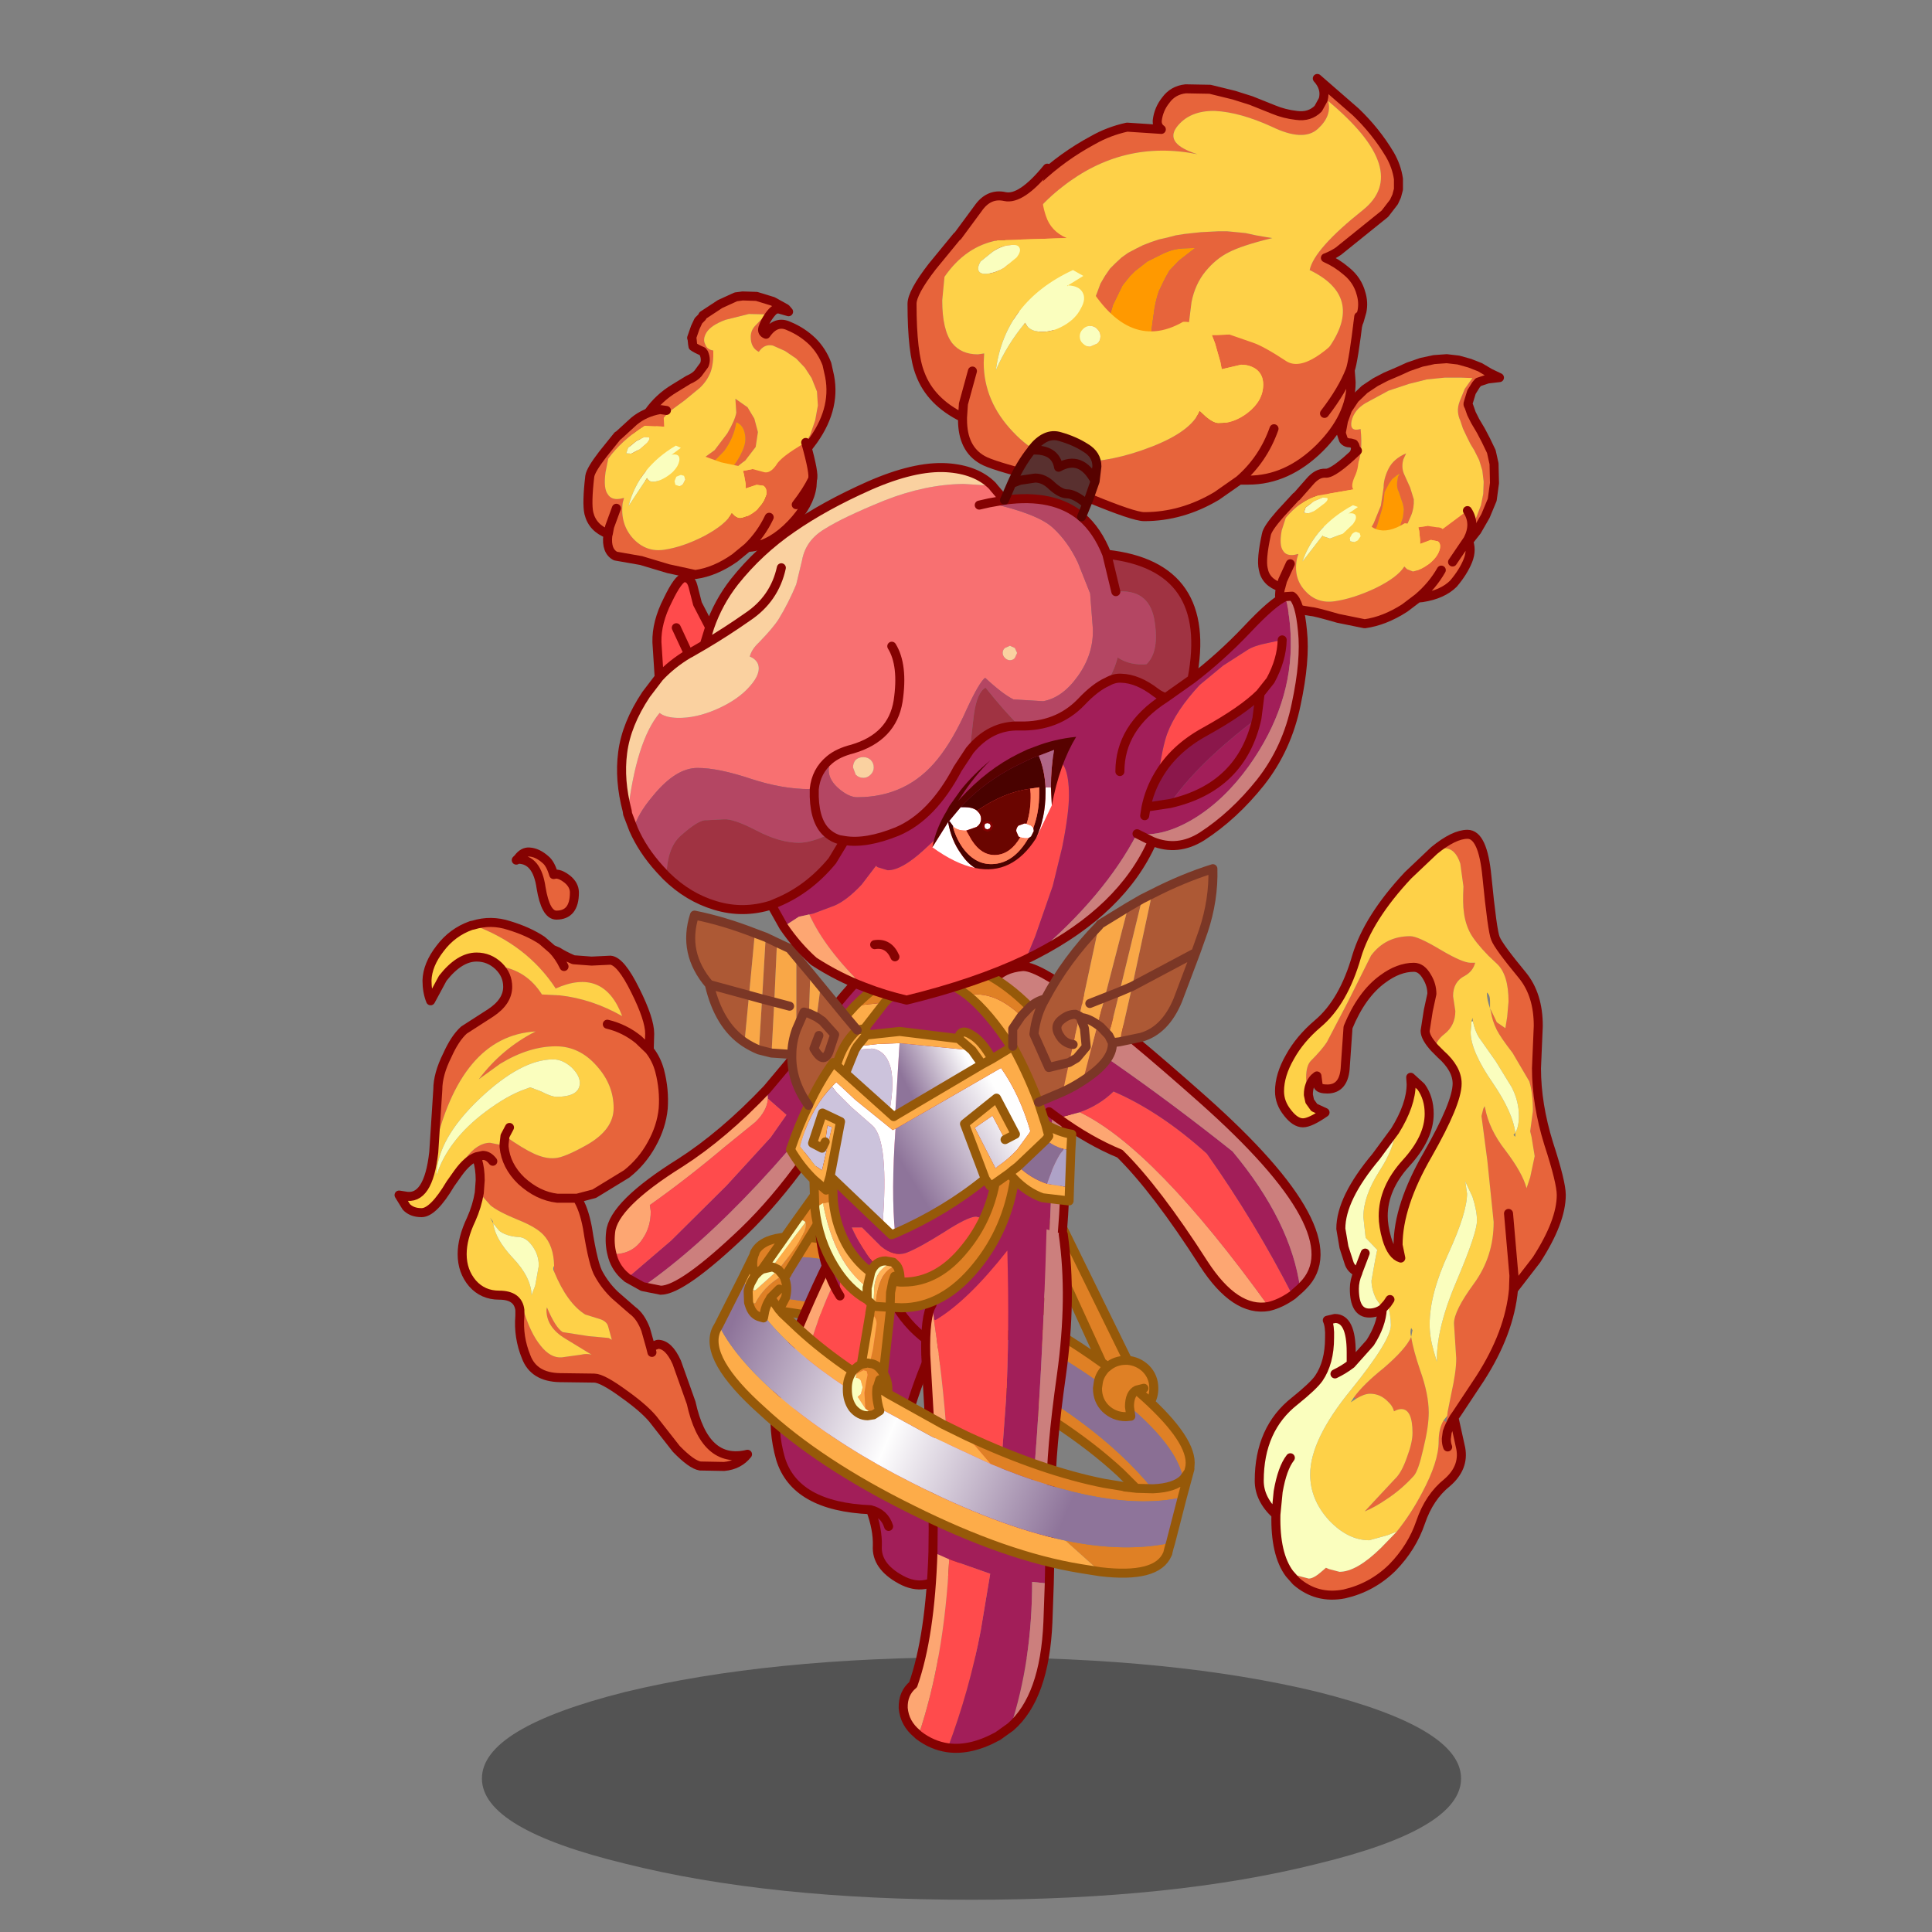 <svg xmlns:ffdec="https://www.free-decompiler.com/flash" xmlns:xlink="http://www.w3.org/1999/xlink" ffdec:objectType="frame" height="90" width="90" xmlns="http://www.w3.org/2000/svg"><rect width="100%" height="100%" fill="#808080" stroke="none"/><use ffdec:characterId="59" height="89.05" transform="translate(16.3 -.55)" width="58.75" xlink:href="#a"/><defs><g id="a" transform="translate(-16.3 .55)"><use ffdec:characterId="1" height="26.9" transform="translate(22.45 77.2) scale(.42)" width="108.6" xlink:href="#b"/><use ffdec:characterId="13" height="59.2" transform="translate(42.276 -.566) scale(.42)" width="56.2" xlink:href="#c"/><use ffdec:characterId="15" height="69.15" transform="translate(18.379 39.48) scale(.42)" width="39.65" xlink:href="#d"/><use ffdec:characterId="27" height="32.9" transform="translate(27.18 13.198) scale(.42)" width="30.95" xlink:href="#e"/><use ffdec:characterId="38" height="32.9" transform="translate(58.342 15.449) scale(.42)" width="30.95" xlink:href="#f"/><use ffdec:characterId="40" height="85.4" transform="translate(58.45 38.655) scale(.42)" width="34.5" xlink:href="#g"/><use ffdec:characterId="42" height="30.7" transform="translate(34.933 56.649) scale(.42)" width="49.35" xlink:href="#h"/><use ffdec:characterId="44" height="38.85" transform="translate(28.214 43.997) scale(.42)" width="34.2" xlink:href="#i"/><use ffdec:characterId="46" height="38.1" transform="translate(35.893 58.044) scale(.42)" width="22.45" xlink:href="#j"/><use ffdec:characterId="48" height="42.4" transform="translate(37.932 45.04) scale(.42)" width="28.45" xlink:href="#k"/><use ffdec:characterId="50" height="58.1" transform="translate(41.865 57.247) scale(.42)" width="19.2" xlink:href="#l"/><use ffdec:characterId="52" height="38.75" transform="translate(45.888 44.818) scale(.42)" width="37.2" xlink:href="#m"/><use ffdec:characterId="54" height="44.5" transform="translate(33.045 54.8) scale(.42)" width="53.8" xlink:href="#n"/><use ffdec:characterId="56" height="49.75" transform="translate(31.973 40.257) scale(.42)" width="58.9" xlink:href="#o"/><use ffdec:characterId="58" height="63.6" transform="translate(28.754 20.086) scale(.42)" width="76.6" xlink:href="#p"/></g><g id="c" transform="translate(26.35 32.4)"><use ffdec:characterId="2" height="40.95" transform="translate(-17.25 -22.85)" width="45.9" xlink:href="#q"/><use ffdec:characterId="3" height="39.65" transform="translate(-26.35 -12.9)" width="50.55" xlink:href="#r"/></g><g id="q"><path d="m-6.25 8.15 1.5.8.65-4.35.55-1.85L-2.5.6l.4-.5.4-.5.6-.6L.25-2.05l1.6-.8q1.2-.6 2.35-.65l1.35-.05-1.8 1.4-1.05 1.1-.45.8-.3.6-.45.95Q1.1 2.5.95 3.8L.8 4.85.65 6.1l-.7 3.35-.7 1.65 3.25 1.8q-2.9.15-5.3-1.15-2.45-1.3-3.45-3.6" fill="#f90" fill-rule="evenodd" transform="translate(17.25 22.85)"/><path d="m-6.25 8.15-10.4-5.45q-.25-2.55.15-5.05.3-1.85 1-3.55l1.2-2.3.95-1.25 1.45-1.65q2.75-2.6 6.1-4.4 1.75-1 3.8-1.45l3.8.25q-.5-.35-.45-1 .15-1.25.95-2.25.8-1.1 2.2-1.25l2.7.05 2.65.65 1.9.6 2.5 1q1.2.5 2.55.65 1.45.2 2.4-.75l.55-1q.35-1.25-.65-2.35l4.25 3.7q2.25 2.15 3.8 4.75.75 1.3.95 2.7v1.15l-.2.75-.3.65-1 1.3-5.15 4.15q-.65.45-1.45.75 1.25.55 2.3 1.45 1.25 1 1.65 2.5.3 1 .1 2l-.3 1.05-.3.75-.4.75-1.75 2.5-2.6 3q-3.25 3.5-7.4 6.05l-3.25-1.7.05.1-5.6-3.1-3.25-1.8.7-1.65.7-3.35.15-1.25.15-1.05q.15-1.3.55-2.5l.45-.95.3-.6.45-.8 1.05-1.1 1.8-1.4-1.35.05q-1.15.05-2.35.65l-1.6.8L-1.1-1l-.6.6-.4.5-.4.5-1.05 2.15-.55 1.85-.65 4.35-1.5-.8m25.4-24.9q-1.6 1.45-5.1-.25-3.5-1.6-6.3-1.75-2.85-.05-4.25 1.8-1.35 1.85 2.3 3-8.25-1.65-14.95 3.6-6.8 5.25-6.5 13.45l9.2 4.95.05-.95.1-.9.15-1.3L-6 4l.15-.8.2-.95.35-.9.35-.95.5-.85.55-.8.65-.65.65-.6.7-.5.85-.45.8-.4.9-.35.9-.3.9-.2.95-.25.95-.15.9-.1.95-.1.95-.05.95-.05h1l1.05.1 1 .1 1.15.25 1.15.2.65.1q-3.45.85-4.85 1.6-1.4.7-2.55 2.1-1.15 1.4-1.55 3.4l-.45 3.6-.65 3.4q-.55 1.8-1.85 3.25l8.1 4.35q4.95-2.9 9.65-8.95 4.7-6.1-1.7-9.2.5-2.35 5.9-6.65 5.45-4.35-3.85-12.1.45 1.65-1.15 3.1" fill="#e7643b" fill-rule="evenodd" transform="translate(17.25 22.85)"/><path d="M19.15-16.75q1.6-1.45 1.15-3.1 9.3 7.75 3.85 12.1-5.4 4.3-5.9 6.65 6.4 3.1 1.7 9.2-4.7 6.05-9.65 8.95L2.2 12.7q1.3-1.45 1.85-3.25l.65-3.4.45-3.6q.4-2 1.55-3.4t2.55-2.1q1.4-.75 4.85-1.6l-.65-.1-1.15-.2-1.15-.25-1-.1-1.05-.1h-1l-.95.05-.95.05-.95.1-.9.1-.95.15-.95.25-.9.2-.9.3-.9.35-.8.4-.85.45-.7.5-.65.6-.65.65-.55.8-.5.85-.35.95-.35.9-.2.95L-6 4l-.15.9-.15 1.3-.1.9-.05.95-9.2-4.95q-.3-8.2 6.5-13.45 6.7-5.25 14.95-3.6-3.65-1.15-2.3-3 1.4-1.85 4.25-1.8 2.8.15 6.3 1.75 3.5 1.7 5.1.25" fill="#fed148" fill-rule="evenodd" transform="translate(17.25 22.85)"/><path d="M2.5 12.9 8.1 16l-.05-.1 3.25 1.7q4.15-2.55 7.4-6.05l2.6-3 1.75-2.5.4-.75.3-.75.3-1.05q.2-1-.1-2Q23.55 0 22.3-1q-1.05-.9-2.3-1.45.8-.3 1.45-.75l5.15-4.15 1-1.3.3-.65.2-.75v-1.15q-.2-1.4-.95-2.7-1.55-2.6-3.8-4.75l-4.25-3.7q1 1.1.65 2.35l-.55 1q-.95.95-2.4.75-1.35-.15-2.55-.65l-2.5-1-1.9-.6-2.65-.65-2.7-.05q-1.4.15-2.2 1.25-.8 1-.95 2.25-.05.65.45 1l-3.8-.25q-2.05.45-3.8 1.45-3.35 1.8-6.1 4.4l-1.45 1.65-.95 1.25-1.2 2.3q-.7 1.7-1 3.55-.4 2.5-.15 5.05l10.4 5.45" fill="none" stroke="#850202" stroke-linecap="round" stroke-linejoin="round" transform="translate(17.25 22.85)"/></g><g id="r"><path d="M23.7 4.05q-.6 5-.95 5.95l.1 1.35q0 3.8-3.5 7.3-3.6 3.55-7.9 3.55h-1l-2.5 1.75q-3.85 2.3-8.05 2.3-1.15 0-6.1-2.05-5.45-2.3-6.1-2.45-4.75-1.2-5.75-1.8-2.2-1.25-2.2-4.45v-.25q-3.55-1.75-4.7-4.85-.9-2.25-.9-7.75 0-1.25 2.25-4.15l2.75-3.35h.05l2.25-3.05q1.2-1.75 3-1.35 1.8.4 4.7-3.15-1.1 2.5-.15 5.3.55 1.7 2.3 2.45l-7.65.25q-3.55.65-5.9 4.05l-.25 2.6q0 3.3 1.1 4.75 1 1.25 2.85 1.25l.7-.1-.05 1q0 4.3 3.25 7.7 3.15 3.35 7.05 3.35 3.95 0 8.3-1.7 4.4-1.7 5.35-3.95l.7.65q.85.7 1.4.7 1.7 0 3.2-1.15 1.75-1.35 1.75-3.15 0-1.15-.85-1.75-.7-.45-1.6-.45l-2.15.5-.15-.8-.6-2.1-.35-.9H8l1.35-.05 2.6.9q1.2.4 3.7 2.05 2.5 1.6 8.05-4.95M22.75 10q-.85 2.2-2.85 4.8 2-2.6 2.85-4.8m-8.45 6.5q-1.2 3.4-3.85 5.7 2.65-2.3 3.85-5.7m-34.55-1.25.1-1.5 1-3.65-1 3.65-.1 1.5" fill="#e7643b" fill-rule="evenodd" transform="translate(26.35 12.9)"/><path d="M-8.7-4.65q1.05.45 2.65.55h1q.6.6 1.05 1.65.55 1.35-4 1.35-7.55 3.5-8.55 11.1 1.25-2.85 3.25-5.25l.1.2q.45.75 1.65.8 1.25.05 2.55-.7 1.3-.75 1.85-1.85.65-1.1.2-1.85-.4-.7-1.6-.75l1.7-1.05q4.75 8.7 11.05 5.1 1.05-.15 5.15 1.4L8 6.1h-.6l.35.9.6 2.1.15.8 2.15-.5q.9 0 1.6.45.85.6.85 1.75 0 1.8-1.75 3.15-1.5 1.15-3.2 1.15-.55 0-1.4-.7l-.7-.65Q5.1 16.8.7 18.5q-4.35 1.7-8.3 1.7-3.9 0-7.05-3.35-3.25-3.4-3.25-7.7l.05-1-.7.1q-1.85 0-2.85-1.25-1.1-1.45-1.1-4.75l.25-2.6q2.35-3.4 5.9-4.05l7.65-.25M-17.45-.7q.9-.1 1.8-.65l1.4-1.15q.55-.7.3-1.1-.2-.4-1.1-.25-.8.05-1.7.6l-1.5 1.2q-.4.7-.2 1.05.2.4 1 .3M-5.3 5.45q-.3-.35-.8-.35-.45 0-.8.35-.35.35-.35.8 0 .5.35.8.35.35.8.35l.8-.35q.35-.3.35-.8 0-.45-.35-.8" fill="#fed148" fill-rule="evenodd" transform="translate(26.35 12.9)"/><path d="m-8-1.1 1.15.65L-8.55.6h-.1l.05.1.05-.1q1.2.05 1.6.75.45.75-.2 1.85Q-7.7 4.3-9 5.05t-2.55.7q-1.2-.05-1.65-.8l-.1-.2q-2 2.4-3.25 5.25 1-7.6 8.55-11.1m-9.45.4q-.8.1-1-.3-.2-.35.2-1.05l1.5-1.2q.9-.55 1.7-.6.9-.15 1.1.25.25.4-.3 1.1l-1.4 1.15q-.9.55-1.8.65M-5.3 5.45q.35.35.35.8 0 .5-.35.8l-.8.35q-.45 0-.8-.35-.35-.3-.35-.8 0-.45.35-.8.35-.35.8-.35.5 0 .8.35" fill="#fafebe" fill-rule="evenodd" transform="translate(26.35 12.9)"/><path d="M23.7 4.05q-.6 5-.95 5.95l.1 1.35q0 3.8-3.5 7.3-3.6 3.55-7.9 3.55h-1l-2.5 1.75q-3.85 2.3-8.05 2.3-1.15 0-6.1-2.05-5.45-2.3-6.1-2.45-4.75-1.2-5.75-1.8-2.2-1.25-2.2-4.45v-.25q-3.55-1.75-4.7-4.85-.9-2.25-.9-7.75 0-1.25 2.25-4.15l2.75-3.35h.05l2.25-3.05q1.2-1.75 3-1.35 1.8.4 4.7-3.15m21.3 34.6q2.65-2.3 3.85-5.7m5.6-1.7q2-2.6 2.85-4.8m-41.9.1-1 3.65-.1 1.5" fill="none" stroke="#850202" stroke-linecap="round" stroke-linejoin="round" transform="translate(26.35 12.9)"/></g><g id="x"><path d="M-3.05-33.2q.55.45.9 1.65l.25-.05q.55 0 1.25.55.8.65.8 1.5 0 2.5-2 2.5-1.2 0-1.7-3.05-.45-3.15-2.55-3.15l-.2.1.2-.2q.55-.75 1.25-.7.9.05 1.8.85m-8 7.25q1.95-.6 3.95.05 2.15.65 3.65 1.65l1.15 1 .6.25q.7.45 1.75.9l2 .15 2.1-.1q1.15.1 2.75 3.35 1.6 3.2 1.6 4.8l-.05 1.8q.8 1 1.15 2.3.55 2.1.4 4.2-.2 2.05-1.3 4Q7.65.3 5.95 1.65l-3.6 2.2-1.9.5Q1.2 5.5 1.6 7.65q.65 4.2 1.3 5.2.7 1.25 1.75 2.25l1.95 1.7q.9.65 1.45 2.1l.55 1.95.8-.3q1.2 0 2.1 2l1.6 4.5q1.5 6.85 6.25 5.7-.95 1.2-2.6 1.35l-2.65-.05q-.95-.15-2.65-1.9l-2.35-3q-.95-1.3-3.4-3.05-2.45-1.8-3.35-1.8l-3.8-.05q-2.9-.05-3.75-2.3-.9-2.2-.7-4.55v-.65l.35-.15q.8 2.7 1.95 4.1 1.1 1.4 2.35 1.3l2.15-.3q.6-.15 1.15 0L-.9 19.9q-2.05-1.25-2.05-3.15l.05-.3q.95 2.25 1.75 2.75l2.9.45 2.2.2.35.2-.4-1.45q-.15-.65-1.1-.9l-1.45-.45Q-.65 16-2.1 12.5v-.65Q-2.15 9.6-3.3 8.4q-.8-.85-2.8-1.65-2.2-.9-3.05-1.6l-1.25-1.4.1-1.4q0-1.3-.3-2.25l-.1-.35q-1 .35-2.05 1.8l.85-1.65q1.3-1.7 2.7-1.7l1 .2.55.25q.2 2.1 1.9 3.75 1.85 1.7 4 1.95h2.2-2.2q-2.15-.25-4-1.95-1.7-1.65-1.9-3.75v-.3l.1-.9q2 1.4 3.2 1.95 1.3.6 2.35.5 1-.05 3.5-1.45 3-1.7 3-4.1 0-2.6-1.9-4.7Q.7-12.5-1.9-12.5q-3 0-6.2 1.95l-2.35 1.7q2.55-3.4 6.3-5.3-8.4.5-11.3 13.4L-15-7.7q0-1.7 1.05-3.8.85-1.9 1.85-2.8l2.95-1.9q1.9-1.25 1.9-2.9 0-1.3-.95-2.25l-.05-.05q3.1.45 4.8 3.15l2 .1q3.55.4 6.9 2.3-2.05-5.45-7.4-3.05v-.05q-3.15-4.8-9.1-7m14.85 11q1.9.45 3.45 1.7l1.2 1.15-1.2-1.15Q5.7-14.5 3.8-14.95m-6.1-8.3q.75.75 1.3 1.9-.55-1.15-1.3-1.9m11.05 44.7-.15-.6.15.6M-8.9.25Q-9.4-.4-10-.4l-.7.15.7-.15q.6 0 1.1.65" fill="#e7643b" fill-rule="evenodd" transform="translate(19.8 34.55)"/><path d="M-5.9 16.75q-.2-1.65-2.3-1.65-1.8 0-2.95-1.3-1.15-1.35-1.15-3.25 0-1.75 1-3.85.65-1.45.9-2.95l1.25 1.4q.85.7 3.05 1.6 2 .8 2.8 1.65 1.15 1.2 1.2 3.45-.2.3 0 .65 1.45 3.5 3.45 4.75l1.45.45q.95.25 1.1.9l.4 1.45-.35-.2-2.2-.2-2.9-.45q-.8-.5-1.75-2.75l-.05.3q0 1.9 2.05 3.15l2.95 1.8q-.55-.15-1.15 0l-2.15.3q-1.25.1-2.35-1.3-1.15-1.4-1.95-4.1l-.35.15m-6.85-15.2-.85 1.2q-1.9 3.2-3.2 3.2-1.1 0-1.7-.65l-.8-1.3.65.1q2.6.55 3.2-4.85 2.9-12.9 11.3-13.4-3.75 1.9-6.3 5.3l2.35-1.7q3.2-1.95 6.2-1.95 2.6 0 4.5 2.15 1.9 2.1 1.9 4.7 0 2.4-3 4.1Q-1-.15-2-.1q-1.05.1-2.35-.5-1.2-.55-3.2-1.95l-.1.9v.3l-.55-.25-1-.2q-1.4 0-2.7 1.7l-.85 1.65m4.5-22.95q-1.05-1-2.45-1-1.9 0-3.75 2.35l-1.35 2.5q-.4-1-.4-2.25.05-1.75 1.45-3.55 1.35-1.8 3.45-2.55l.25-.05q5.95 2.2 9.1 7v.05q5.35-2.4 7.4 3.05-3.35-1.9-6.9-2.3l-2-.1q-1.7-2.7-4.8-3.15m4.7 13.9q1.15.6 1.7.6 2.6 0 2.6-1.55 0-.8-.9-1.7-1-.9-2.05-.9-3.55 0-8.15 4.35-4.7 4.45-4.8 8.5 1.3-3.95 5.45-7.05 2.4-1.8 4.4-2.5l.55-.2 1.2.45m-5.3 14.65q.2 1.7 2.15 3.8 2.05 2.15 2.1 4.15l.4-1.05.4-2.2q0-1.25-.75-2.25-.7-.95-1.55-.95-1.35-.1-2.1-.7l-.65-.8-.05-.25-.3-.4.35.65m1.8-10.65-.5.95.5-.95" fill="#fed148" fill-rule="evenodd" transform="translate(19.8 34.55)"/><path d="m-3.55-7.5-1.2-.45-.55.2q-2 .7-4.4 2.5-4.15 3.1-5.45 7.05.1-4.05 4.8-8.5 4.6-4.35 8.15-4.35 1.05 0 2.05.9.9.9.9 1.7 0 1.55-2.6 1.55-.55 0-1.7-.6m-5.3 14.65.65.8q.75.6 2.1.7.85 0 1.55.95.75 1 .75 2.25l-.4 2.2-.4 1.05q-.05-2-2.1-4.15-1.95-2.1-2.15-3.8" fill="#fafebe" fill-rule="evenodd" transform="translate(19.8 34.55)"/><path d="M-3.05-33.2q-.9-.8-1.8-.85-.7-.05-1.25.7l-.2.2.2-.1q2.1 0 2.55 3.15.5 3.05 1.7 3.05 2 0 2-2.5 0-.85-.8-1.5-.7-.55-1.25-.55l-.25.05q-.35-1.2-.9-1.65m-8 7.25q1.95-.6 3.95.05 2.15.65 3.65 1.65l1.15 1 .6.25q.7.45 1.75.9l2 .15 2.1-.1q1.15.1 2.75 3.35 1.6 3.2 1.6 4.8l-.05 1.8q.8 1 1.15 2.3.55 2.1.4 4.2-.2 2.05-1.3 4Q7.65.3 5.95 1.65l-3.6 2.2-1.9.5Q1.2 5.5 1.6 7.65q.65 4.2 1.3 5.2.7 1.25 1.75 2.25l1.95 1.7q.9.65 1.45 2.1l.55 1.95.8-.3q1.2 0 2.1 2l1.6 4.5q1.5 6.85 6.25 5.7-.95 1.2-2.6 1.35l-2.65-.05q-.95-.15-2.65-1.9l-2.35-3q-.95-1.3-3.4-3.05-2.45-1.8-3.35-1.8l-3.8-.05q-2.9-.05-3.75-2.3-.9-2.2-.7-4.55v-.65q-.2-1.65-2.3-1.65-1.8 0-2.95-1.3-1.15-1.35-1.15-3.25 0-1.75 1-3.85.65-1.45.9-2.95l.1-1.4q0-1.3-.3-2.25l-.1-.35q-1 .35-2.05 1.8l-.85 1.2q-1.9 3.2-3.2 3.2-1.1 0-1.7-.65l-.8-1.3.65.1q2.6.55 3.2-4.85L-15-7.7q0-1.7 1.05-3.8.85-1.9 1.85-2.8l2.95-1.9q1.9-1.25 1.9-2.9 0-1.3-.95-2.25l-.05-.05q-1.05-1-2.45-1-1.9 0-3.75 2.35l-1.35 2.5q-.4-1-.4-2.25.05-1.75 1.45-3.55 1.35-1.8 3.45-2.55l.25-.05M-1-21.35q-.55-1.15-1.3-1.9M8.45-12.1l-1.2-1.15Q5.7-14.5 3.8-14.95M-7.65-1.35q.2 2.1 1.9 3.75 1.85 1.7 4 1.95h2.2m-8-6.9-.1.9v.3M8.6 20.85l.15.6m-16.3-24 .5-.95M-10.7-.25l.7-.15q.6 0 1.1.65" fill="none" stroke="#850202" stroke-linecap="round" stroke-linejoin="round" transform="translate(19.8 34.55)"/></g><g id="e" transform="translate(15.75 17.85)"><use ffdec:characterId="16" height="26.4" transform="translate(-10.75 -16.95)" width="22.95" xlink:href="#s"/><use ffdec:characterId="17" height="19.3" transform="translate(-15.75 -4.35)" width="25.95" xlink:href="#t"/></g><g id="s"><path d="m-5.6 6.1-1.55-.75q-.2-1.45.1-3Q-6.7.6-5.55-1q1.15-1.65 2.9-2.7l1.55-.95q.7-.3 1.05-.7l.7-.95Q.9-6.9.6-7.6l-.15-.2q-.7-.3-1.05-.55l-.05-.3-.05-.5-.05-.15.4-1.15.35-.75.4-.4.1-.2 1.9-1.25 1.75-.8.4-.05.35-.05 1.55.05 1.8.55 1.45.8.3.35-1.05-.3q-.4-.05-.7.25-.75.8-1.1 1.85-.15.5.35.7 1.1-1.6 2.55-.9 1.45.6 2.6 1.7 1.05 1.05 1.6 2.5l.2.9q.95 3.8-1.7 7.55L9 7.05q-1.7 2.05-2.7 4.4l-4.2-1.9L.85 9q.3-1 .9-1.9l.75-.8q1.6-1.25 2.4-3.1.45-1 .25-1.85Q5 .4 4.2.05q-.25 1.7-1.35 3.2L.95 5.2Q-.55 6.4-1.5 7.95l-.75-.4-.15-.05 1.25-1.9q.7-.85 1.5-1.4L1.8 3.15 3.2 1.3q.85-1.45 1-2.3l-.1-1.55 1.35.95.75 1.25.4 1.5-.25 1.65L5.2 4.3q-.7.5-1.35 1.1-.75.65-1.2 1.4-.5.8-.7 1.6l-.2.95 4.1 1.85.3-.65.9-1.65L8.1 7.4l1.25-1.5 1.1-1.45L11.6 2.9l.8-1.45.55-1.6.3-1.65-.1-1.55-.6-1.5L11.8-6l-.95-1-1.25-.85-1.35-.6q-.95-.2-1.55.7-.9-.45-.9-1.65 0-.75.55-1.3l1.15-1.2-1.9-.05-2.6.65q-1.6.6-2.1 1.4-.45.75-.15 1.3.2.6.9.7.05 1.4-.3 2.4-.4 1-1.2 1.75l-1.7 1.4-1.7 1.25-1.5 1.65-.9 2-.4 2.15.1 1.2.35.2" fill="#e7643b" fill-rule="evenodd" transform="translate(7.75 14.45)"/><path d="m-5.6 6.1-.35-.2-.1-1.2.4-2.15.9-2 1.5-1.65 1.7-1.25 1.7-1.4q.8-.75 1.2-1.75.35-1 .3-2.4-.7-.1-.9-.7-.3-.55.15-1.3.5-.8 2.1-1.4l2.6-.65 1.9.05-1.15 1.2q-.55.55-.55 1.3 0 1.2.9 1.65.6-.9 1.55-.7l1.35.6 1.25.85.95 1 .75 1.15.6 1.5.1 1.55-.3 1.65-.55 1.6-.8 1.45-1.15 1.55-1.1 1.45L8.1 7.4 7.05 8.9l-.9 1.65-.3.65-4.1-1.85.2-.95q.2-.8.7-1.6.45-.75 1.2-1.4.65-.6 1.35-1.1l1.15-1.5.25-1.65-.4-1.5-.75-1.25-1.35-.95L4.2-1q-.15.85-1 2.3L1.8 3.15.35 4.2q-.8.55-1.5 1.4L-2.4 7.5l-3.2-1.4" fill="#fed148" fill-rule="evenodd" transform="translate(7.75 14.45)"/><path d="m-2.25 7.55.75.4Q-.55 6.4.95 5.2l1.9-1.95q1.1-1.5 1.35-3.2.8.35.95 1.3.2.85-.25 1.85-.8 1.85-2.4 3.1l-.75.8q-.6.9-.9 1.9l1.25.55-2.6-.35q-1.15-.55-1.75-1.65" fill="#f90" fill-rule="evenodd" transform="translate(7.75 14.45)"/><path d="m2.1 9.55 4.2 1.9q1-2.35 2.7-4.4l3.75-5q2.65-3.75 1.7-7.55l-.2-.9q-.55-1.45-1.6-2.5-1.15-1.1-2.6-1.7-1.45-.7-2.55.9-.5-.2-.35-.7.35-1.05 1.1-1.85.3-.3.7-.25l1.05.3-.3-.35-1.45-.8-1.8-.55-1.55-.05-.35.05-.4.05-1.75.8L.5-11.8l-.1.2-.4.4-.35.75-.4 1.15.05.15.05.5.05.3q.35.25 1.05.55l.15.2q.3.7.05 1.3l-.7.95q-.35.4-1.05.7l-1.55.95Q-4.4-2.65-5.55-1-6.7.6-7.05 2.35q-.3 1.55-.1 3l1.55.75" fill="none" stroke="#850202" stroke-linecap="round" stroke-linejoin="round" transform="translate(7.75 14.45)"/></g><g id="t"><path d="M8.9-.2q1 3.55.75 4.1l-.05.75q-.25 2.05-2.3 4.2-2.1 2.2-4.35 2.55l-.5.05-1.4 1.15q-2.2 1.55-4.4 1.85l-3-.65-3-.9-2.85-.5q-1.05-.55-.85-2.3l.05-.15q-1.75-.65-2.15-2.3-.25-1.1.1-4.1.1-.7 1.45-2.45l1.65-2.05h.05l1.75-1.6q1.2-1 2.9-1.3l.7.1q-.35.3-.3.75l.05 1.05-2.2-.1Q-11.55-.4-13 1.6l-.3 1.5q-.25 1.8.25 2.45.4.65 1.35.5l.45-.1-.15.55q-.3 2.35 1.15 3.95Q-8.8 12-6.8 11.7q2.05-.3 4.4-1.5Q.05 8.9.7 7.65l.3.3q.4.3.7.25.85-.15 1.7-.85 1-.9 1.15-1.85.05-.65-.35-.9l-.75-.1-1.2.4v-.45l-.2-1.1-.1-.4.3-.05.75-.15 1.3.35q.65.15 1.3-.75.5-.95 3.3-2.55m.75 4.1q-.6 1.25-1.8 2.8 1.2-1.55 1.8-2.8m-4.8 4.2q-.9 1.9-2.4 3.35Q3.95 10 4.85 8.1M-13 9.95l.15-.8.75-2.05-.75 2.05-.15.8" fill="#e7643b" fill-rule="evenodd" transform="translate(15.75 4.35)"/><path d="m-6.8-1.95-.5.75q-.2.55 1.8 1.35-4.15 2.45-5.25 6.7l2.05-3.1.05.1q.2.35.8.3.65-.1 1.4-.6.7-.45 1.1-1.1.35-.65.2-1.05-.15-.35-.8-.25l1-.75L-.5 2l3.5.75-.75.15-.3.05.1.4.2 1.1v.45l1.2-.4.75.1q.4.25.35.9-.15.95-1.15 1.85-.85.7-1.7.85-.3.05-.7-.25l-.3-.3Q.05 8.9-2.4 10.2q-2.35 1.2-4.4 1.5-2 .3-3.45-1.25-1.45-1.6-1.15-3.95l.15-.55-.45.1q-.95.15-1.35-.5-.5-.65-.25-2.45l.3-1.5q1.45-2 4-3.65l2.2.1m-3.65 3 .95-.5.8-.7q.35-.4.25-.6L-9-.8l-.9.45-.9.75-.2.6.55.05M-4.6 3.5l-.35-.1-.5.2-.2.5.1.4.45.15q.25-.05.4-.25l.25-.5-.15-.4" fill="#fed148" fill-rule="evenodd" transform="translate(15.75 4.35)"/><path d="m-5.5.15.55.25-1 .75q.65-.1.8.25.15.4-.2 1.05-.4.65-1.1 1.1-.75.5-1.4.6-.6.05-.8-.3l-.05-.1-2.05 3.1Q-9.65 2.6-5.5.15m-4.95.9L-11 1l.2-.6.9-.75.9-.45.55.05q.1.2-.25.6l-.8.7-.95.5M-4.6 3.5l.15.4-.25.5q-.15.2-.4.25l-.45-.15-.1-.4.2-.5.5-.2.35.1m-1.35-2.35H-6l.05.05v-.05" fill="#fafebe" fill-rule="evenodd" transform="translate(15.75 4.35)"/><path d="M8.9-.2q1 3.55.75 4.1l-.05.75q-.25 2.05-2.3 4.2-2.1 2.2-4.35 2.55l-.5.05-1.4 1.15q-2.2 1.55-4.4 1.85l-3-.65-3-.9-2.85-.5q-1.05-.55-.85-2.3l.05-.15q-1.75-.65-2.15-2.3-.25-1.1.1-4.1.1-.7 1.45-2.45l1.65-2.05h.05l1.75-1.6q1.2-1 2.9-1.3l.7.1m9 15.2Q3.95 10 4.85 8.1m3-1.4q1.2-1.55 1.8-2.8M-12.1 7.1l-.75 2.05-.15.8" fill="none" stroke="#850202" stroke-linecap="round" stroke-linejoin="round" transform="translate(15.75 4.35)"/></g><g id="y"><path d="m-6.25 5.7-.95-.45V5l.3-1.3.8-1.05q.55-.55 1.25-.95l.75-.5 1.15-.9Q-2.4-.2-2-.85q.45-.6.65-1.3.1-.45-.15-.75l-.35-.1q-.55 0-.8-.35l-.25-.75.25-1.35.45-1.25.8-1.2 1.1-1.05 1.2-.8 1.15-.6 1.4-.6 1.1-.5 1.45-.5 1.4-.3 1.4-.1 1.3.15 1.25.35 1.15.45 1.1.65 1.05.5-1.3.15-1.05.35-.25.3-.5.8-.35 1.15q-.1.25.05.4l.3.85.4.8.65 1.1.55 1.05.6 1.25.3 1.35.05 2.15-.25 1.85-.75 1.8-.95 1.65-2.05 2.6-1.95 1.6-.75.45-.55.25-.5-.2q.05-.1.15-.1l1.35-.75L9 9.65l.9-1.05.9-1.15.6-.9.7-1.35.5-1.3.25-1.25.05-1.35-.15-1.25-.35-1.15-.55-1.1-.4-.65-.4-.8-.45-.95-.3-.9q-.2-.4-.25-.95-.05-.55.2-1.2L10.8-9l.85-1.2-1.3-.05H8.6l-2 .2-2 .5-2.25.75-2.5 1.35q-1.3.75-1.6 2-.25 1.25 1 .9.3 2.8-.5 4.3-.9 1.6-2.9 2.8-2 1.15-2.1 3.15M4.3 10.55l-.05.05-1.6-.8 1.65.75M-1.5 7.9l-2.75-1.15.1-.15 3.1 1.5.4-.4Q.2 6.9.7 5.9l.8-1.95.3-2q0-1 .55-2.1t1.95-1.7L4-1.2q-.25.85.05 1.6l.7 1.55.4 1.3q.05.95-.3 1.8l-.75 1.7-1 1.4L1.55 9.3l-.15-.1.15-.1.4-.3.5-.55.4-.55.7-1.25.4-1.2.1-.9-.1-.55-.45-1.35Q3.25 2 3.3 1.4l.1-.65.2-.35-.35.2-.5.4-.35.5-.5.95-.1 1-.15.8-.6 2L.7 7l-.5.7-.55.7-.7-.3-.45-.2" fill="#e7643b" fill-rule="evenodd" transform="translate(12.1 12.85)"/><path d="M-6.25 5.7q.1-2 2.1-3.15 2-1.2 2.9-2.8.8-1.5.5-4.3-1.25.35-1-.9.3-1.25 1.6-2l2.5-1.35 2.25-.75 2-.5 2-.2h1.75l1.3.05L10.8-9l-.55 1.35q-.25.65-.2 1.2.05.55.25.95l.3.9.45.95.4.8.4.65.55 1.1.35 1.15.15 1.25-.05 1.35-.25 1.25-.5 1.3-.7 1.35-.6.9-.9 1.15L9 9.65l-1.15.95-1.35.75q-.1 0-.15.1H6.3l-2-.9-1.65-.75-1.1-.5L3.1 8.15l1-1.4.75-1.7q.35-.85.3-1.8l-.4-1.3L4.05.4Q3.75-.35 4-1.2l.3-.65q-1.4.6-1.95 1.7t-.55 2.1l-.3 2L.7 5.9q-.5 1-1.35 1.8l-.4.4-3.1-1.5-2.1-.9" fill="#fed148" fill-rule="evenodd" transform="translate(12.1 12.85)"/><path d="M2.65 9.8q-1.3.2-2.4-.35Q-.9 8.95-1.5 7.9l.45.2.7.3.55-.7.5-.7.35-.75.6-2 .15-.8.1-1 .5-.95.35-.5.5-.4.35-.2-.2.35-.1.65q-.05.6.2 1.05l.45 1.35.1.55-.1.9-.4 1.2-.7 1.25-.4.55-.5.55-.4.3-.15.1.15.1 1.1.5" fill="#f90" fill-rule="evenodd" transform="translate(12.1 12.85)"/><path d="m6.35 11.45.5.2.55-.25.75-.45 1.95-1.6 2.05-2.6.95-1.65.75-1.8.25-1.85-.05-2.15-.3-1.35-.6-1.25-.55-1.05-.65-1.1-.4-.8-.3-.85q-.15-.15-.05-.4l.35-1.15.5-.8.25-.3 1.05-.35 1.3-.15-1.05-.5-1.1-.65-1.15-.45-1.25-.35-1.3-.15-1.4.1-1.4.3-1.45.5-1.1.5-1.4.6-1.15.6-1.2.8-1.1 1.05-.8 1.2-.45 1.25-.25 1.35.25.75q.25.35.8.35l.35.1q.25.3.15.75-.2.7-.65 1.3-.4.65-.95 1.15l-1.15.9-.75.5q-.7.4-1.25.95l-.8 1.05-.3 1.3v.25l.95.45" fill="none" stroke="#850202" stroke-linecap="round" stroke-linejoin="round" transform="translate(12.1 12.85)"/><path d="M11.1 4.5q.95 1.45.05 3.2.5 1.1 0 2.35t-1.6 2.55q-1.2 1.2-3.45 1.55l-.5.05-1.45 1.1Q1.9 16.75-.3 17.05l-2.95-.6q-2.6-.75-2.95-.75l-2.75-.45q-1.05-.5-.7-2.1l.05-.15q-1.7-.55-1.95-2.05-.25-1.05.35-3.8.1-.65 1.55-2.3l1.75-1.9h.05L-6.4 1.3q.85-1 1.75-.95.85.1 3.55-2.5.3 1.4-.2 2.65-.6 1.25-.25 1.65l-4.05.7q-1.9.6-3.45 2.45l-.45 1.4q-.3 1.65.15 2.25.35.6 1.3.45l.4-.1-.15.5q-.45 2.15.9 3.6 1.3 1.45 3.3 1.15 2.05-.3 4.5-1.45 2.45-1.2 3.2-2.4l.3.3.65.25q.85-.15 1.8-.85 1-.8 1.2-1.7.1-.6-.25-.8l-.75-.15-1.2.45v-.45l-.1-1-.1-.4.3-.05.75-.1 1 .15q.45 0 .65.2L11.1 4.5m.05 3.2-1.7 2.5 1.7-2.5M8.2 11.1q-1 1.75-2.6 3.1 1.6-1.35 2.6-3.1M-9.6 13l.2-.75.85-1.85-.85 1.85-.2.75" fill="#e7643b" fill-rule="evenodd" transform="translate(12.1 12.85)"/><path d="m-1.55 2.15 1.25.1.55-.05.35.7q.15.65-2.2 1-4.25 2.3-5.6 6.25l2.25-2.9.05.1.75.25 1.45-.55L-1.6 6q.45-.6.3-.95-.1-.3-.75-.25l1-.7Q.5 8.15 4.15 5.9l2.55.3-.75.1-.3.05.1.4.1 1v.45l1.2-.45.75.15q.35.2.25.8-.2.9-1.2 1.7-.95.7-1.8.85L4.4 11l-.3-.3q-.75 1.2-3.2 2.4-2.45 1.15-4.5 1.45-2 .3-3.3-1.15-1.35-1.45-.9-3.6l.15-.5-.4.1q-.95.15-1.3-.45-.45-.6-.15-2.25l.45-1.4Q-7.5 3.45-5.6 2.85l4.05-.7m-5 2.65q.5-.1 1-.5l.85-.65q.4-.35.25-.55l-.5-.05-.95.4-.95.7-.2.6.5.05M-.85 7l-.4-.15q-.25.05-.45.25l-.25.45.05.35.45.1.4-.2.3-.45-.1-.35" fill="#fed148" fill-rule="evenodd" transform="translate(12.1 12.85)"/><path d="m-1.6 3.9.55.2-1 .7h-.05l.05.05V4.8q.65-.05.75.25.15.35-.3.95l-1.1 1.05-1.45.55-.75-.25-.05-.1-2.25 2.9Q-5.85 6.2-1.6 3.9m-4.95.9-.5-.05.2-.6.95-.7.95-.4.5.05q.15.2-.25.55l-.85.65q-.5.4-1 .5M-.85 7l.1.35-.3.45-.4.2-.45-.1-.05-.35.25-.45q.2-.2.45-.25l.4.15" fill="#fafebe" fill-rule="evenodd" transform="translate(12.1 12.85)"/><path d="M11.1 4.5q.95 1.45.05 3.2.5 1.1 0 2.35t-1.6 2.55q-1.2 1.2-3.45 1.55l-.5.05-1.45 1.1Q1.9 16.75-.3 17.05l-2.95-.6q-2.6-.75-2.95-.75l-2.75-.45q-1.05-.5-.7-2.1l.05-.15q-1.7-.55-1.95-2.05-.25-1.05.35-3.8.1-.65 1.55-2.3l1.75-1.9h.05L-6.4 1.3q.85-1 1.75-.95.85.1 3.55-2.5M5.6 14.2q1.6-1.35 2.6-3.1m1.25-.9 1.7-2.5m-19.7 2.7-.85 1.85-.2.75" fill="none" stroke="#850202" stroke-linecap="round" stroke-linejoin="round" transform="translate(12.1 12.85)"/></g><g id="z"><path d="M2.65-40.4q2.2-1.8 3.7-1.8 1.7 0 2.15 4.65.6 6.1.95 6.9.35.9 3 4.1 1.75 2.15 1.75 5.6l-.2 4.7q0 4 1.35 8.35 1.4 4.3 1.4 5.7Q16.75.75 14 5l-2.55 3.3q-.45 4.8-3.7 9.85L5.2 22l-.35.5.75 3.4q.4 2.15-1.5 3.8-2 1.6-2.95 4.4Q.2 36.9-2 39.15q-2.25 2.2-5.3 2.9-3.05.6-5.35-1.4l-.75-.85 2.15.55q.55 0 1.5-.85l.4-.35.35.15 1.15.3q1.9 0 4.6-2.65l1.75-1.8q1.6-2 2.8-4.3 1.85-3.45 1.85-5.7 0-1.45.55-2.35l.3.2.1-.7.05-.45.4-2q.55-2.45.55-3.9l-.25-3.9q0-1.4 2.2-4.4 2.2-3 2.2-6.85L8.55-6l-.65-4.95.2-.8.15-.3.05.2q.45 2.4 2.25 4.7 1.9 2.5 2.35 4.2l.4-1.2.5-2.35-.35-2.15-.15-.6.3-2.25q0-2.05-.4-3.3l-1.85-3.15Q10-19.7 9.6-20.5q-.5-1-.65-2l-.1-.4.2.4.55 1.15.95.65.2-1.25.15-1.7q0-3-1.3-4.2l-.95-.9q-1.45-1.5-2-2.5-.55-1.05-.7-2.3-.15-.95-.05-2.85l-.35-2.55q-.55-1.7-1.75-1.7l-1.15.25m.05 21.9q-1.05-1.15-1.05-1.9L2-22.65l.4-1.85q0-1-.55-1.9-.6-1.05-1.45-1.05-1.7 0-3.45 1.3-2.35 1.7-3.85 5.35l-.3 4.3q-.1 2.55-2 2.55-.8 0-1-.3l-.15-1.15-.3.25q-.65.7-.65 1.8v.05l-.2-.8-.05-1.1q0-1.3.5-1.85 1.25-1.25 1.8-2.1l2.35-4.5 2.55-5.1Q-2.75-30.9 0-30.9q.85 0 3.35 1.5 2.45 1.45 3.35 1.45h.5q-.25.95-1.15 1.45-1.3.65-1.3 2.25L5-22.6q0 1.6-1.2 2.55-.85.65-1.1 1.55M-6 20.4l-.25-.15Q-5.2 18.8-2.95 17-.5 14.9.1 13.55q.25 1.5 1 3.7.95 2.65.95 4.7 0 1.55-.6 4-.55 2.45-1.05 3Q-1 30.5-2.7 31.6q-1.25.85-2.35 1.3l1.25-1.35 2.1-2.25q.75-.7 1.35-2.45.6-1.6.6-2.65 0-2.65-1.25-2.65-.35 0-.8.25-.15-.6-.65-1.05-.85-.9-2-.9-.65 0-1.55.55M11.45 8.3l.05-1.55-.6-6.9.6 6.9-.05 1.55m-7.3 17.45Q4 25.4 4 24.85l.1-.75q.2-.65.75-1.6-.55.95-.75 1.6l-.1.75q0 .55.15.9" fill="#e7643b" fill-rule="evenodd" transform="translate(17.25 42.7)"/><path d="M-1.7-9.3Q.1-12.2.1-14.5l-.05-.75L1.2-14.2q.9 1.25.9 3 0 2.65-2.55 5.45Q-3-2.95-3 .15q0 1.1.4 2.5.55 1.85 1.55 2.15l-.3-1.45q0-4.35 3.3-10.05 3.25-5.7 3.25-7.85 0-1.65-1.8-3.25l-.7-.7q.25-.9 1.1-1.55Q5-21 5-22.6l-.25-1.65q0-1.6 1.3-2.25.9-.5 1.15-1.45h-.5q-.9 0-3.35-1.45Q.85-30.9 0-30.9q-2.75 0-4.35 2.15l-2.55 5.1-2.35 4.5q-.55.85-1.8 2.1-.5.55-.5 1.85l.05 1.1.2.8.15.7.5.7 1.2.55q-1.65 1.15-2.45 1.15-.85 0-1.7-1.1-.9-1.1-.9-2.4 0-1.8 1.15-3.8 1.1-2 3.1-3.7 2.85-2.4 4.3-7.45 1.3-4.3 5.7-9l2.9-2.75 1.15-.25q1.2 0 1.75 1.7l.35 2.55q-.1 1.9.05 2.85.15 1.25.7 2.3.55 1 2 2.5l.95.9q1.3 1.2 1.3 4.2l-.15 1.7-.2 1.25-.95-.65-.55-1.15-.2-.4.1.4q.15 1 .65 2 .4.8 1.75 2.55l1.85 3.15q.4 1.25.4 3.3l-.3 2.25.15.6.35 2.15-.5 2.35-.4 1.2q-.45-1.7-2.35-4.2-1.8-2.3-2.25-4.7l-.05-.2-.15.3-.2.8L8.55-6l.7 6.8q0 3.85-2.2 6.85-2.2 3-2.2 4.4l.25 3.9q0 1.45-.55 3.9l-.4 2-.05.45-.4.5q-.55.9-.55 2.35 0 2.25-1.85 5.7-1.2 2.3-2.8 4.3l-1.05.4-2 .55q-2.35 0-4.45-2.2-2.1-2.3-2.1-5.1 0-3.85 4.5-9.35 4.45-5.5 4.45-7.2 0-1.15-.4-2.4l-.5.55-.75-1.1q-.5-1.05-.5-2l.4-2.25.2-1 .05-.15-1.3-1.35-.25-2.3q0-2.3 1.75-5.05Q-1.7-7.5-1.7-9.3M8.5-24.6q0 .75.35 1.7v-.8q0-.7-.35-.95v.05m-1.55 3.15-.05-.4-.1.4-.1 1.2q0 2.1 2.5 5.7 2.2 3.25 2.45 5.45.4-.65.4-1.85 0-1.65-.8-3.2L9.5-17l-1.9-2.7q-.45-.75-.65-1.75m4.7 12.35-.2.25.2.2v-.45M-2.25 9.4l-.3.45.3-.45m-4 10.85-.35.55.6-.4q.9-.55 1.55-.55 1.15 0 2 .9.5.45.65 1.05.45-.25.8-.25 1.25 0 1.25 2.65 0 1.05-.6 2.65-.6 1.75-1.35 2.45l-2.1 2.25-1.25 1.35q1.1-.45 2.35-1.3Q-1 30.5.4 28.95q.5-.55 1.05-3 .6-2.45.6-4 0-2.05-.95-4.7-.75-2.2-1-3.7Q-.5 14.9-2.95 17q-2.25 1.8-3.3 3.25m6.35-6.7.15-.75-.15-.25q-.15.45 0 1m6-17.25.2 1.35q0 2.1-2.05 6.6-2.1 4.55-2.1 7.9 0 1.4.45 2.95l.35 1.2v-.25q0-3.65 2.25-8.85Q7.4 2 7.4.65q0-1.1-.5-2.65l-.8-1.7" fill="#fed148" fill-rule="evenodd" transform="translate(17.25 42.7)"/><path d="M-13.4 39.8q-1.6-2.15-1.5-6.55-1.85-1.7-1.85-3.75 0-5.75 3.95-8.85 2.05-1.65 2.65-2.5 1.2-1.75 1.2-4.5.05-1.3-.25-1.95l.85-.2q1.8 0 1.8 3.75v1.3l2.1-2.35q1.25-1.95 1.35-3.75-.65.45-1.45.45-1.65 0-1.65-2.7 0-.9.4-1.8-.8-.4-1-1.1l-.55-1.7-.35-2.05q0-3.35 3.9-8l2.1-2.85q0 1.8-1.75 4.5Q-5.2-2.05-5.2.25l.25 2.3 1.3 1.35-.05.15-.2 1-.4 2.25q0 .95.5 2l.75 1.1.5-.55q.4 1.25.4 2.4 0 1.7-4.45 7.2-4.5 5.5-4.5 9.35 0 2.8 2.1 5.1 2.1 2.2 4.45 2.2l2-.55 1.05-.4-1.75 1.8q-2.7 2.65-4.6 2.65L-9 39.3l-.35-.15-.4.35q-.95.85-1.5.85l-2.15-.55M6.95-21.45q.2 1 .65 1.75L9.5-17l1.75 2.85q.8 1.55.8 3.2 0 1.2-.4 1.85-.25-2.2-2.45-5.45-2.5-3.6-2.5-5.7l.1-1.2h.15M-5.8 6.4v-.05l.8-2.1-.8 2.1v.05m2.75 4-.05.05.05-.05m-3.5 6.15q-.85.65-1.8 1.1.95-.45 1.8-1.1M6.1-3.7 6.9-2q.5 1.55.5 2.65Q7.4 2 5.2 7.2q-2.25 5.2-2.25 8.85v.25l-.35-1.2q-.45-1.55-.45-2.95 0-3.35 2.1-7.9Q6.3-.25 6.3-2.35L6.1-3.7m-21 36.95.25-2.55q.45-2.6 1.35-3.75-.9 1.15-1.35 3.75l-.25 2.55" fill="#fafebe" fill-rule="evenodd" transform="translate(17.25 42.7)"/><path d="M2.65-40.4q2.2-1.8 3.7-1.8 1.7 0 2.15 4.65.6 6.1.95 6.9.35.9 3 4.1 1.75 2.15 1.75 5.6l-.2 4.7q0 4 1.35 8.35 1.4 4.3 1.4 5.7Q16.75.75 14 5l-2.55 3.3q-.45 4.8-3.7 9.85L5.2 22l-.35.5.75 3.4q.4 2.15-1.5 3.8-2 1.6-2.95 4.4Q.2 36.9-2 39.15q-2.25 2.2-5.3 2.9-3.05.6-5.35-1.4l-.75-.85q-1.6-2.15-1.5-6.55-1.85-1.7-1.85-3.75 0-5.75 3.95-8.85 2.05-1.65 2.65-2.5 1.2-1.75 1.2-4.5.05-1.3-.25-1.95l.85-.2q1.8 0 1.8 3.75v1.3l2.1-2.35q1.25-1.95 1.35-3.75-.65.45-1.45.45-1.65 0-1.65-2.7 0-.9.4-1.8-.8-.4-1-1.1l-.55-1.7-.35-2.05q0-3.35 3.9-8l2.1-2.85Q.1-12.2.1-14.5l-.05-.75L1.2-14.2q.9 1.25.9 3 0 2.65-2.55 5.45Q-3-2.95-3 .15q0 1.1.4 2.5.55 1.85 1.55 2.15l-.3-1.45q0-4.35 3.3-10.05 3.25-5.7 3.25-7.85 0-1.65-1.8-3.25l-.7-.7q-1.05-1.15-1.05-1.9L2-22.65l.4-1.85q0-1-.55-1.9-.6-1.05-1.45-1.05-1.7 0-3.45 1.3-2.35 1.7-3.85 5.35l-.3 4.3q-.1 2.55-2 2.55-.8 0-1-.3l-.15-1.15-.3.25q-.65.7-.65 1.8v.05l.15.7.5.7 1.2.55q-1.65 1.15-2.45 1.15-.85 0-1.7-1.1-.9-1.1-.9-2.4 0-1.8 1.15-3.8 1.1-2 3.1-3.7 2.85-2.4 4.3-7.45 1.3-4.3 5.7-9l2.9-2.75m-5.7 50.8.5-.55.3-.45M-5 4.25l-.8 2.1v.05m2.7 4.05.05-.05m-5.3 7.25q.95-.45 1.8-1.1M10.9-.15l.6 6.9-.05 1.55m-6.6 14.2q-.55.95-.75 1.6l-.1.75q0 .55.15.9m-17.45 1.2q-.9 1.15-1.35 3.75l-.25 2.55" fill="none" stroke="#850202" stroke-linecap="round" stroke-linejoin="round" transform="translate(17.25 42.7)"/></g><g id="A"><path d="m18.3 14.85-1.45-1.45-.25-.25Q10.3 7.3-.1 2.2q-10.35-5.15-18.65-6.65l-2.3-.35h-.15l-.9-.95-.5-.65q11.15.9 23.9 7.3 12.5 6.3 18.8 14l-1.8-.05m-42.5-24.1q-.25-1.1.15-2 1.35-2.8 9.3-1.25 8 1.6 17.9 6.6Q9.65-2.6 14.5.9L7.85-13.6l1.9-1.25 7.6 15.5q1.15.1 2 .9.9.9.9 2.2 0 .9-.4 1.55 5.05 4.75 4.35 7.4l-.2.4-.5.7q-.55-3.15-5-7.2l-.95-.8.15 1.05-.55.05q-1.3 0-2.25-.9-.9-.9-.9-2.25l.1-.7Q8.8-.7 1.8-4.05q-8.65-4.15-15.9-6-7.3-1.85-10.1.8M14.5.9l.65.45-.25.2q-.65.7-.8 1.5.15-.8.8-1.5l.25-.2L14.5.9m3.05 4.9q0-1.45.8-1.85l.85.75.65.6-.65-.6-.85-.75q-.8.4-.8 1.85m-.2-5.15h-.2q-1.15 0-2 .7.85-.7 2-.7h.2m1 3.3.8-.2-.8.2" fill="#df8025" fill-rule="evenodd" transform="translate(24.55 15.35)"/><path d="M-22.6-6.4q-1.25-1.6-1.6-2.85 2.8-2.65 10.1-.8 7.25 1.85 15.9 6 7 3.35 12.3 7.1l-.1.7q0 1.35.9 2.25.95.9 2.25.9l.55-.05-.15-1.05.95.8q4.45 4.05 5 7.2-1 1-3.4 1.1Q13.8 7.2 1.3.9q-12.75-6.4-23.9-7.3" fill="#8a6f94" fill-rule="evenodd" transform="translate(24.55 15.35)"/><path d="m18.3 14.85-1.45-1.45-.25-.25Q10.3 7.3-.1 2.2q-10.35-5.15-18.65-6.65l-2.3-.35h-.15m-2.85-6.45q1.35-2.8 9.3-1.25 8 1.6 17.9 6.6Q9.65-2.6 14.5.9L7.85-13.6l1.9-1.25 7.6 15.5q1.15.1 2 .9.9.9.9 2.2 0 .9-.4 1.55 5.05 4.75 4.35 7.4M14.1 3.05q.15-.8.8-1.5l.25-.2L14.5.9m3.05 4.9.15 1.05-.55.05q-1.3 0-2.25-.9-.9-.9-.9-2.25l.1-.7m5.75 2.25-.65-.6-.85-.75q-.8.4-.8 1.85m1.6-2.05-.8.2m-3.2-2.6q.85-.7 2-.7h.2" fill="none" stroke="#965909" stroke-linecap="round" stroke-linejoin="round" transform="translate(24.55 15.35)"/></g><g id="B"><path d="M-16.4 14.95q-.3-1.15-.15-2.45.3-3.05 7.75-7.7Q-4.05 1.75.8-3.35l.1.85v.2Q.8-.95-.5.3l-3.45 2.8Q-8.1 6.6-12.2 9.5l.1.7q0 1.75-.9 3.05-1.1 1.7-3.25 1.7h-.15" fill="#fda672" fill-rule="evenodd" transform="translate(17.1 19.4)"/><path d="m13.65-9.95-1.9 3.6Q5.05 5.85-1.75 12.4-8.6 18.95-11 18.95l-2-.4q12.2-8.5 26.65-28.5" fill="#cc7f7d" fill-rule="evenodd" transform="translate(17.1 19.4)"/><path d="M.8-3.35 6-9.55q7.35-9.7 9.9-9.35 2.15.25-2.25 8.95Q-.8 10.05-13 18.55l-1.7-.95 4.85-4.15 6.15-6.1L1.2 2 2.95-.5.9-2.3v-.2l-.1-.85" fill="#a21e59" fill-rule="evenodd" transform="translate(17.1 19.4)"/><path d="m-14.7 17.6-.45-.4q-.95-.95-1.25-2.25h.15q2.15 0 3.25-1.7.9-1.3.9-3.05l-.1-.7q4.1-2.9 8.25-6.4L-.5.3Q.8-.95.9-2.3L2.95-.5 1.2 2l-4.9 5.35-6.15 6.1-4.85 4.15" fill="#ff4b4c" fill-rule="evenodd" transform="translate(17.1 19.4)"/><path d="M.8-3.35 6-9.55q7.35-9.7 9.9-9.35 2.15.25-2.25 8.95l-1.9 3.6Q5.05 5.85-1.75 12.4-8.6 18.95-11 18.95l-2-.4-1.7-.95-.45-.4q-.95-.95-1.25-2.25-.3-1.15-.15-2.45.3-3.05 7.75-7.7Q-4.05 1.75.8-3.35z" fill="none" stroke="#850202" stroke-linecap="round" stroke-linejoin="round" transform="translate(17.1 19.4)"/></g><g id="C"><path d="m2.4-16.2 7.6 2.65Q6.3-7.95 4.05-.3L5.5 1.3q1.65 1.5 3.25 1.9 1.6.35 1.8 2.5.25 2.2.15 5.65-.15 3.5-2.4 5.8-2.3 2.3-5.05.8Q.5 16.45.65 14.2q.05-1.85-.75-4-8.4-.35-10-5.7-.85-3-.5-6.15l1.95 1.4q4 2.65 8.2 3.05.25-9.95 2.85-19M4.05-.3Q3.2 2.4 2.6 5.3q.6-2.9 1.45-5.6M-.1 10.2q1.55.4 2 1.85-.45-1.45-2-1.85" fill="#a21e59" fill-rule="evenodd" transform="translate(11.2 19.05)"/><path d="M-2.55-17.95 2.4-16.2Q-.2-7.15-.45 2.8q-4.2-.4-8.2-3.05 1.9-10.75 6.1-17.7" fill="#ff4b4c" fill-rule="evenodd" transform="translate(11.2 19.05)"/><path d="M-10.6-1.65q.25-2.7 1.4-5.6 2.5-6.3 5.05-11.3l1.6.6Q-6.75-11-8.65-.25l-1.95-1.4" fill="#fda672" fill-rule="evenodd" transform="translate(11.2 19.05)"/><path d="M-10.6-1.65q.25-2.7 1.4-5.6 2.5-6.3 5.05-11.3l1.6.6L2.4-16.2l7.6 2.65Q6.3-7.95 4.05-.3L5.5 1.3q1.65 1.5 3.25 1.9 1.6.35 1.8 2.5.25 2.2.15 5.65-.15 3.5-2.4 5.8-2.3 2.3-5.05.8Q.5 16.45.65 14.2q.05-1.85-.75-4-8.4-.35-10-5.7-.85-3-.5-6.15m12.5 13.7q-.45-1.45-2-1.85m2.7-4.9q.6-2.9 1.45-5.6" fill="none" stroke="#850202" stroke-linecap="round" stroke-linejoin="round" transform="translate(11.2 19.05)"/></g><g id="D"><path d="M-11.35 15.3v-3.7l3.05 2.45q2.45 2.15 2.45 3.1l-.2 2.4q-3.45-1.35-5.3-4.25M5 7.65q0 1-.75 1.85l-1.4 1.65L1.1 12.9q-1 .95-3.6 1.85l-.7.1q-1.9 0-4.15-2.85-1.7-2.05-2.7-4.3h1.15l2.1 2.1q1.5 1.2 2.85.7 1.4-.55 4.1-2.25 2.7-1.75 3.6-1.75l1 .25.25.9" fill="#ff4b4c" fill-rule="evenodd" transform="translate(14.2 21.2)"/><path d="M-11.35 15.3q-2.65-4.1-2.3-11.2.75-15.55 4.2-20.45 3.4-4.9 13-4.3 5.55.3 8.05 4.05 1.35 17.3-.45 33.35-3.3 4.5-12.25 3.85h-.05q-2.8-.2-4.9-1.05l.2-2.4q0-.95-2.45-3.1l-3.05-2.45v3.7m6.25 1.15q1.55 2.55 4 4.15-2.45-1.6-4-4.15M5 7.65l-.25-.9-1-.25q-.9 0-3.6 1.75-2.7 1.7-4.1 2.25-1.35.5-2.85-.7l-2.1-2.1h-1.15q1 2.25 2.7 4.3 2.25 2.85 4.15 2.85l.7-.1q2.6-.9 3.6-1.85l1.75-1.75 1.4-1.65Q5 8.65 5 7.65" fill="#a21e59" fill-rule="evenodd" transform="translate(14.2 21.2)"/><path d="M11.6-16.6q1.8 2.65 2 7.2.45 10.65-.55 20.8-.35 3.25-1.9 5.35Q12.95.7 11.6-16.6" fill="#cc7f7d" fill-rule="evenodd" transform="translate(14.2 21.2)"/><path d="M11.6-16.6q-2.5-3.75-8.05-4.05-9.6-.6-13 4.3-3.45 4.9-4.2 20.45-.35 7.1 2.3 11.2m10.25 5.3q-2.45-1.6-4-4.15m3.95 4.15h.05q8.95.65 12.25-3.85 1.55-2.1 1.9-5.35 1-10.15.55-20.8-.2-4.55-2-7.2" fill="none" stroke="#850202" stroke-linecap="round" stroke-linejoin="round" transform="translate(14.2 21.2)"/></g><g id="E"><path d="m7.3 1.2-.2 9.35-1.9-.2q0 8.75-2.4 16.1l-1.4 1q-3 1.65-5.55 1.3 2.4-6.4 3.65-13l1.05-6.3L-4 7.85l-1.8-.8Q-5.7 2.1-6-3.9v-.4L-4.1-3q2.8 1.75 5.7 2.8l.7-9.6q.4-7.05.15-16.6-4.4 5.6-7.95 7.7l-.2-.05v-.2l-.2-1.45.2-.25q7.2-8.7 12.5-8.1-.45 16.4-1.6 29.6l2.1.35" fill="#a21e59" fill-rule="evenodd" transform="translate(9.6 28.8)"/><path d="m6.8-28.75 1.85.55q1 7-.2 15.6Q7.25-4.1 7.3.5v.7L5.2.85q1.15-13.2 1.6-29.6m.3 39.3-.15 4.25Q6.6 23.15 2.8 26.45q2.4-7.35 2.4-16.1l1.9.2" fill="#cc7f7d" fill-rule="evenodd" transform="translate(9.6 28.8)"/><path d="M-4.15 28.75q-1.75-.25-3.25-1.4Q-4.55 18.9-4 7.85l4.55 1.6-1.05 6.3q-1.25 6.6-3.65 13m-1.55-47.5.2.05q3.55-2.1 7.95-7.7.25 9.55-.15 16.6L1.6-.2Q-1.3-1.25-4.1-3q-.35-7.4-1.6-15.75" fill="#ff4b4c" fill-rule="evenodd" transform="translate(9.6 28.8)"/><path d="m-7.4 27.35-.15-.15q-1.4-1.15-1.55-2.85-.05-1.65 1.1-2.6 1.9-5.4 2.2-14.7l1.8.8q-.55 11.05-3.4 19.5M-6-4.3l-.6-10.55q-.1-4.3.7-5.55l.2 1.45v.2Q-4.45-10.4-4.1-3L-6-4.3" fill="#fda672" fill-rule="evenodd" transform="translate(9.6 28.8)"/><path d="M8.65-28.2q1 7-.2 15.6Q7.25-4.1 7.3.5v.7l-.2 9.35-.15 4.25Q6.6 23.15 2.8 26.45l-1.4 1q-3 1.65-5.55 1.3-1.75-.25-3.25-1.4l-.15-.15q-1.4-1.15-1.55-2.85-.05-1.65 1.1-2.6 1.9-5.4 2.2-14.7Q-5.7 2.1-6-3.9v-.4l-.6-10.55q-.1-4.3.7-5.55" fill="none" stroke="#850202" stroke-linecap="round" stroke-linejoin="round" transform="translate(9.6 28.8)"/></g><g id="F"><path d="m-10.3-2.05 2.45-.65q8.3 4 20.95 21.55-3.7.65-7.2-4.75Q.65 5.9-3.4 1.9-6.8.5-10.3-2.05" fill="#fda672" fill-rule="evenodd" transform="translate(18.35 19.35)"/><path d="M-7.85-2.7Q-5.7-3.45-4.1-5 1.1-2.75 6.25 1.9q5.3 7.5 9.5 15.7-1.35.95-2.65 1.25Q.45 1.3-7.85-2.7" fill="#ff4b4c" fill-rule="evenodd" transform="translate(18.35 19.35)"/><path d="m-17.7-16.9.6.35Q-4.4-9.1 9.1 1.65q6.5 7.8 7.5 15.2l-.85.75q-4.2-8.2-9.5-15.7Q1.1-2.75-4.1-5q-1.6 1.55-3.75 2.3l-2.45.65-.95-.7-1.05-.8-.1-.1-1.35-1.15q-3.3-2.95-4.05-5.6-.95-3.25-.25-5.7l.35-.8" fill="#a21e59" fill-rule="evenodd" transform="translate(18.35 19.35)"/><path d="M16.6 16.85q-1-7.4-7.5-15.2Q-4.4-9.1-17.1-16.55l-.6-.35.35-.5q1-1.25 3.1-1.45 3.05-.35 20 14.7 16.9 15 11.15 20.7l-.3.3" fill="#cc7f7d" fill-rule="evenodd" transform="translate(18.35 19.35)"/><path d="m16.6 16.85.3-.3q5.75-5.7-11.15-20.7-16.95-15.05-20-14.7-2.1.2-3.1 1.45m6.1 14.65.95.7Q-6.8.5-3.4 1.9q4.05 4 9.3 12.2 3.5 5.4 7.2 4.75 1.3-.3 2.65-1.25l.85-.75" fill="none" stroke="#850202" stroke-linecap="round" stroke-linejoin="round" transform="translate(18.35 19.35)"/></g><g id="G"><path d="M-16.25-17.15q-.2-.35-1-.2l3.15-4.4.45 2.75-4.5 7.3-.1.2-.45.25-.55-.65.95-1.2q2.45-3.2 2.05-4.05m-6.3 8.9.1.2.65-.15q.9-1.75 2.75-2.9l.35-.15.15.25v.05q.4 1 .1 2.15l-.7 1.35-.95-1.35-.1.2q-.5.75-.65 1.8l-.05.25-.35-.1q-.8-.2-1.15-1.15l-.15-.45m2.45-.55.95-.95-.95.95m32.7 26.95q6.55 1.35 11.65.25l-.15.5-.15.6v.05l-.05.1q-1.15 2.7-7.45 1.95l-3.85-3.45m12.95-4.8q-8.05 1.8-21.25-3.7l-2.65-3.1q8.4 3.9 15.25 5.25l2.15.35.1.05 1.35.15 1.8.05q2.4-.1 3.4-1.1l.5-.7.2-.4-.85 3.15M-8.1 3.45l.1.3-.7.45-.9-.7-.1-1.75.2-1.25.15-.75-.1-.4-.35-.1-.6.3-.2.15.2-.9.35-.2.7-.15.25.05.35-1.6.4-2.8q0-.55-.3-.85L-9.1-7v-.1l.5-2.65 2 .4-1 8.95-.2-.3q-.55-.75-1.3-.8.75.05 1.3.8l.2.3q.5.75.5 1.8v.45l-1.15-.75-.05.05q-.15.95.2 2.3m-.15-2.35L-8 .3l-.25.8" fill="#df8025" fill-rule="evenodd" transform="translate(26.9 22.25)"/><path d="m-19.95-12.2 3.7-4.95q.4.85-2.05 4.05l-.95 1.2.55.65-.35.15q-1.85 1.15-2.75 2.9l-.65.15-.1-.2-.05-1.3.1-.35.15-.45-.15.45-.1.35-.6-1.45 1.35-2.75q-.4.9-.15 2l.15.5-.5.9q.25 1.05.7.6l2.4-2.15-.5-.25-.2-.05m-.15 3.4.95 1.35.15.15.15.2 1.8 1.7Q-14.4-2.95-11-.65q-.6.8-.6 1.9-6-3.95-9.05-7.8l-.2-.25q.15-1.05.65-1.8l.1-.2m36.55 30.4-2.2-.35Q6 19.9-4.35 14.75q-10.35-5.1-16.7-11Q-27.5-2-26.15-5.2l.1-.2.2-.35q2.05 4.15 8 9 5.8 4.65 13.45 8.5 9.45 4.8 17 6.4l3.85 3.45M4.3 9.65-2.25 6.6l-5.6-3.05-.25-.1q-.35-1.35-.2-2.3l.05-.05 1.15.75 6.1 3.4 2.65 1.3 2.65 3.1M-9.1-7l.45.25q.3.3.3.85l-.4 2.8-.35 1.6-.25-.05-.7.15.95-5.6m-.5 10.5-.85-1.3.35-.3.2-.75-.2-.75q-.2-.3-.5-.3h-.05l.05-.4.2-.15.6-.3.35.1.1.4-.15.75-.2 1.25.1 1.75" fill="#fdac49" fill-rule="evenodd" transform="translate(26.9 22.25)"/><path d="m-22.6-9.55.05 1.3.15.45q.35.95 1.15 1.15l.35.1.05-.25.2.25q3.05 3.85 9.05 7.8v.15q0 1.2.6 2.05.7.85 1.65.85l.65-.1.7-.45-.1-.3.25.1 5.6 3.05L4.3 9.65q13.2 5.5 21.25 3.7l-1.3 5.05q-5.1 1.1-11.65-.25-7.55-1.6-17-6.4-7.65-3.85-13.45-8.5-5.95-4.85-8-9L-23.2-11l.6 1.45" fill="url(#u)" fill-rule="evenodd" transform="translate(26.9 22.25)"/><path d="M-17.25-17.35q.8-.15 1 .2l-3.7 4.95-1.1.25 1.1-.25.2.05.5.25-2.4 2.15q-.45.45-.7-.6l.5-.9.45-.45.35-.25 3.8-5.4m5.65 18.6q0-1.1.6-1.9V-.7l.6-.5-.2.9-.05.4h.05q.3 0 .5.3l.2.75-.2.75-.35.3.85 1.3.9.7-.65.1q-.95 0-1.65-.85-.6-.85-.6-2.05v-.15" fill="#fafebe" fill-rule="evenodd" transform="translate(26.9 22.25)"/><path d="m-17.25-17.35-3.8 5.4 1.1-.25.2.05.5.25.55.65.15.25.3-.5m.1-.2 4.5-7.3-.45-2.75-3.15 4.4M-23.2-11l1.35-2.75q-.4.9-.15 2l.15.5.45-.45.35-.25m-1.3 1.6-.15.45-.1.35.05 1.3.15.45q.35.95 1.15 1.15l.35.1.05-.25q.15-1.05.65-1.8l.1-.2.95 1.35.7-1.35q.3-1.15-.1-2.15V-11m-.6 1.25-.95.95m8.5 10.05q0-1.1.6-1.9-3.4-2.3-6.05-4.75l-1.8-1.7-.15-.2-.15-.15m-3.2-2.9.5-.9m38.3 32.85-2.2-.35Q6 19.9-4.35 14.75q-10.35-5.1-16.7-11Q-27.5-2-26.15-5.2l.1-.2.2-.35L-23.2-11m47.45 29.4 1.3-5.05.85-3.15-.2.4-.5.7q-1 1-3.4 1.1l-1.8-.05-1.35-.15-.1-.05-2.15-.35q-6.85-1.35-15.25-5.25L-1 5.25l-6.1-3.4V1.4q0-1.05-.5-1.8l1-8.95-2-.4-.5 2.65m1 10.55.1.3-.7.45-.65.1q-.95 0-1.65-.85-.6-.85-.6-2.05v-.15m2.5-2.75q.75.05 1.3.8l.2.3M-9.1-7l-.95 5.6.7-.15.25.05m-1.3.3.35-.2m-.35.2-.6.5v.05m3 .95-.25.8 1.15.75m-1.15-.75-.05.05q-.15.95.2 2.3M24.25 18.4l-.15.5-.15.6v.05l-.05.1q-1.15 2.7-7.45 1.95" fill="none" stroke="#965909" stroke-linecap="round" stroke-linejoin="round" transform="translate(26.9 22.25)"/></g><g id="H"><path d="m-10.75-4.25 1.9-.15q1.35.2 1.9 1.65.7 1.75 0 5.45l-4.85-4.35 1.05-2.6m-3.3 10.2.25-1.8.5.15-1.1 4.8-.75-.5-1.7-2.15.05-.2q1.1-3.9 3.5-6.45l.55.7 1.55 1.55 2.4 2.1q1.85 1.7 1.1 11.15l-5.55-5.3-.25-.25 1.15-6.05-2-.95-1.1 3.35 1.05.55.35-.7" fill="#ccc3dc" fill-rule="evenodd" transform="translate(29.45 24.85)"/><path d="m-5.8-5 8.05.8 1.1 1.55-9.65 5.7.5-8.05" fill="url(#v)" fill-rule="evenodd" transform="translate(29.45 24.85)"/><path d="m-6.25 4.5 11.7-6.75q2.1 3 3.25 7l-.1.2L7.25 6.8q-.95 1.05-2.2 1.9l-.2.2-2.3-4.5.05-.05 1.9-1.3L5.9 5.7l1.15-.6-2.1-4L1.4 3.95l2.3 6.1q-4.4 3.6-10 6.05-.45-4.55.05-11.6" fill="url(#w)" fill-rule="evenodd" transform="translate(29.45 24.85)"/><path d="m-10.5-4.65 2.25-.25L-5.8-5l-.5 8.05-.15.1-.5-.45q.7-3.7 0-5.45-.55-1.45-1.9-1.65l-1.9.15.25-.4m2.8 19.95q.75-9.45-1.1-11.15l-2.4-2.1L-12.75.5l-.55-.7.45-.45.05-.05v.05l.5.45 1.55 1.45 4.2 3.4.05-.05.25-.1q-.5 7.05-.05 11.6l-.4.15-1-.95" fill="#fff" fill-rule="evenodd" transform="translate(29.45 24.85)"/><path d="M-15.9 1.9q1.25-2.7 2.75-4.75l.35.3q.75-2.5 2.3-3.9L-11.8-8l1.05-1.15 3.3-.35-2.25 2.9q.3.1.2.7l3.7-.4 6.55.8q.05-.45.25-.6.35-.35 1.2.2 1.15.65 2.25 2.65l2.15-1.3Q4.1-8.4 1.75-10.3q2.9-.6 5.95 2.3l-.95 1.4v1.95l-.15.1.15-.1q1.6 2.9 2.85 6.2L10.4 4q1.5.9 2.9 1.1l-.1 1.75-.8-.1q-1.05-.3-2-1l-3.05 2.9-.25.2q-.35.25-.75.6.4-.35.75-.6l.25-.2q1.4 1.35 3.2 1.95l2.5.4-.05 1.5-2.95-.35q-1.7-.6-3.1-2.05l-.6-.65-1.55 1.1-.55.3-.55-.8-2.3-6.1L4.95 1.1l2.1 4-1.15.6-1.4-2.65-1.9 1.3-.05.05 2.3 4.5.2-.2q1.25-.85 2.2-1.9L8.6 4.95l.1-.2q-1.15-4-3.25-7L-6.25 4.5l-.25.1-.05.05-4.2-3.4L-12.3-.2l-.5-.45V-.7l-.05.05-.45.45q-2.4 2.55-3.5 6.45l-.05.2 1.7 2.15.75.5 1.1-4.8-.5-.15-.25 1.8-.35.7-1.05-.55 1.1-3.35 2 .95-1.15 6.05-.45 1.55-1.35-1.15q-1.5-1.45-2.6-3.35.9-2.65 2-4.9M-5.8-5l-2.45.1-2.25.25 1-1.25-1 1.25-.25.4-1.05 2.6 4.85 4.35.5.45.15-.1 9.65-5.7-1.1-1.55L-5.8-5m6.55-.5 1.5 1.3-1.5-1.3M-9.7-6.6l-.8.15.8-.15M10.4 4l.35 1.3-.35.45.35-.45L10.4 4m-22.2-5.65-1-.9 1 .9m16.25-1.6-1.1.6 1.1-.6" fill="#fdac49" fill-rule="evenodd" transform="translate(29.45 24.85)"/><path d="m7.35 8.65 3.05-2.9q.95.7 2 1-.95 1.2-1.85 3.85-1.8-.6-3.2-1.95" fill="#8a6e93" fill-rule="evenodd" transform="translate(29.45 24.85)"/><path d="M13.2 6.85 13.05 11l-2.5-.4q.9-2.65 1.85-3.85l.8.1" fill="#aea2c7" fill-rule="evenodd" transform="translate(29.45 24.85)"/><path d="m-15-7.9.65.45 1.35 1.5-.65 1.95q-.6 1.4-1.65-.4l.55-1.45-.55 1.45q1.05 1.8 1.65.4l.65-1.95-1.35-1.5-.65-.45.45-3.45L-11.8-8l1.3 1.55q-1.55 1.4-2.3 3.9l-.35-.3Q-14.65-.8-15.9 1.9q-1.95-2.7-1.85-5.65 0-1.35.5-2.75l.85-1.95.55.15-.55-.15-.85 1.95v-8.1l1.55 1.85-.15 4.45.85.4m34.55-12.2 1.55-.9-2.5 10.3-1.65.65 1.65-.65-1.2 4.85-.9-.95-.35-.25.8-3 2.6-10.05m2.65-1.45q3.4-1.75 6.75-2.8.1 3.45-1.05 6.9l-.85 2.4-2 5.3Q23.65-6.4 21-5.65l-2.4.5L20-11.3l2.2-10.25m-4.4 16.5v.15q0 1.85-2.95 3.85l-.3.2 1.6-6.2.35.25.9.95.4.8M12.3.4 9.6 1.55q-1.25-3.3-2.85-6.2V-6.6L7.7-8l.95-1q.8-.7 1.7-.9 2.3-4.35 5.95-8.1L14.15-8l-.45-.2q-.75 0-1.4.5-.65.45-.65 1 0 .5.5 1.15.5.6 1.3.7-.8-.1-1.3-.7-.5-.65-.5-1.15 0-.55.65-1 .65-.5 1.4-.5l.45.2-.7 3.15-.45 2L12.3.4m.7-3.25-2.25.55L9.1-6q.25-2.2 1.25-3.9-1 1.7-1.25 3.9l1.65 3.7L13-2.85m-33.65-13.9 1.25.6-.3 6.6-1.35-.35 1.35.35-.3 5.65-1.4-.35.35-5.65.4-6.85M-23-5.1q-2.85-1.9-3.9-6.4-3-3.5-1.65-7.7 3.25.65 6.7 2l-.65 6.9-4.4-1.2 4.4 1.2-.5 5.2m50.05-9.95L20-11.3l7.05-3.75" fill="#ad5935" fill-rule="evenodd" transform="translate(29.45 24.85)"/><path d="m-15-7.9-.85-.4.15-4.45 1.15 1.4L-15-7.9m-2.25 1.4q-.5 1.4-.5 2.75L-20-3.9l.3-5.65.3-6.6 1.4.65.75.9v8.1M16.3-18l.15-.2 3.1-1.9-2.6 10.05-1.65.65 1.65-.65-.8 3q-1.05-.75-1.9-.8l-.1-.15.1.15q.85.05 1.9.8l-1.6 6.2Q13.5-.15 12.3.4l.7-3.25.45-2 .7-3.15 2.15-10m4.8-3 1.1-.55L20-11.3l-1.4 6.15-.8.1-.4-.8 1.2-4.85L21.1-21M13-2.85l.85-.5L14.9-4.6l-.2-2.05-.45-1.2.45 1.2.2 2.05-1.05 1.25-.85.5M-18-9.1l-1.7-.45 1.7.45m-3.85-8.1 1.2.45-.4 6.85-1.45-.4 1.45.4-.35 5.65q-.85-.35-1.6-.85l.5-5.2.65-6.9M20-11.3l-1.4.6 1.4-.6" fill="#f9a747" fill-rule="evenodd" transform="translate(29.45 24.85)"/><path d="M1.75-10.3q-4.85-3.75-9.2.8l-3.3.35Q-1.1-18.8 8.65-9L7.7-8q-3.05-2.9-5.95-2.3m5.2 20.4q-.85 5.55-4.2 9.65-3.7 4.6-8.35 4.6l-1.25-.05-1.6-.1q.05-1.7.6-2.95.6-1.35 1.75-1.55.4.6.35 1.8h.4q3.8 0 6.8-3.75 2.55-3.1 3.35-7.2l1.55-1.1.6.65m-22.15 3.2-.1-3.15 1.35 1.15.45-1.55.25.25.1 2.55-1.1.2h-.05l-.9.55m8.65 8.1.8.1-.8-.1-.25 1.25-.05 1.65.05-1.65.25-1.25.2-.55-.2.55" fill="#df8025" fill-rule="evenodd" transform="translate(29.45 24.85)"/><path d="m-8.45 24.2-.25-.1.1-2.1q.2-2 2.1-2.7l.4.4q-1.15.2-1.75 1.55-.55 1.25-.6 2.95m-5.85-11.45h.05l1.1-.2q.3 2.9 1.7 5.2 1.1 1.7 2.45 2.65l-.35 1.55-.05.15q-3.65-2.75-4.9-9.35" fill="#ffb257" fill-rule="evenodd" transform="translate(29.45 24.85)"/><path d="m-8.7 24.1-.7-.65q-2.1-1.15-3.65-3.7-1.75-2.85-2.15-6.45l.9-.55q1.25 6.6 4.9 9.35v1.35-1.35l.05-.15.35-1.55q.5-1.25 1.65-1.25l.85.15q-1.9.7-2.1 2.7l-.1 2.1" fill="#fafebe" fill-rule="evenodd" transform="translate(29.45 24.85)"/><path d="M-15.9 1.9q1.25-2.7 2.75-4.75l.35.3q.75-2.5 2.3-3.9l.8-.15q.3.1.2.7l3.7-.4 6.55.8q.05-.45.25-.6.35-.35 1.2.2 1.15.65 2.25 2.65l2.15-1.3Q4.1-8.4 1.75-10.3q-4.85-3.75-9.2.8L-9.7-6.6m-1.05-2.55L-11.8-8M2.25-4.2.75-5.5M-9.5-5.9l-1 1.25-.25.4-1.05 2.6 4.85 4.35.5.45.15-.1 9.65-5.7-1.1-1.55M9.6 1.55 10.4 4q1.5.9 2.9 1.1l-.1 1.75-.15 4.15-.05 1.5-2.95-.35q-1.7-.6-3.1-2.05-.85 5.55-4.2 9.65-3.7 4.6-8.35 4.6l-1.25-.05-1.6-.1-.25-.1-.7-.65q-2.1-1.15-3.65-3.7-1.75-2.85-2.15-6.45l-.1-3.15q-1.5-1.45-2.6-3.35.9-2.65 2-4.9M6.6-4.55l.15-.1q1.6 2.9 2.85 6.2M8.65-9q-9.75-9.8-19.4-.15m-3.3 15.1-.35.7-1.05-.55 1.1-3.35 2 .95-1.15 6.05.25.25 5.55 5.3 1 .95.4-.15q5.6-2.45 10-6.05l.55.8.55-.3 1.55-1.1q.4-.35.75-.6l.25-.2 3.05-2.9.35-.45L10.4 4M5.9 5.7l1.15-.6-2.1-4L1.4 3.95l2.3 6.1m3.25.05-.6-.65m-19.15-12 1 .9m-1.35 14.2-.1-2.55m.1 2.55q.3 2.9 1.7 5.2 1.1 1.7 2.45 2.65.5-1.25 1.65-1.25l.85.15.4.4q.4.6.35 1.8h.4q3.8 0 6.8-3.75 2.55-3.1 3.35-7.2m-20.1-.4 1.35 1.15.45-1.55m6.65 14.55.05-1.65.25-1.25.2-.55m.6.65-.8-.1m-2.85.7v1.35m.4-3.05-.35 1.55-.05.15M3.35-2.65l1.1-.6" fill="none" stroke="#965909" stroke-linecap="round" stroke-linejoin="round" transform="translate(29.45 24.85)"/><path d="m-14.75-5.85-.55 1.45q1.05 1.8 1.65.4l.65-1.95-1.35-1.5-.65-.45-.85-.4-.55-.15-.85 1.95q-.5 1.4-.5 2.75-.1 2.95 1.85 5.65m5.4-8.35L-11.8-8l-2.75-3.35-1.15-1.4-1.55-1.85-.75-.9-1.4-.65-1.25-.6-1.2-.45q-3.45-1.35-6.7-2-1.35 4.2 1.65 7.7Q-25.85-7-23-5.1q.75.5 1.6.85l1.4.35 2.25.15M16.3-18l.15-.2 3.1-1.9 1.55-.9 1.1-.55q3.4-1.75 6.75-2.8.1 3.45-1.05 6.9l-.85 2.4-2 5.3Q23.65-6.4 21-5.65l-2.4.5-.8.1v.15q0 1.85-2.95 3.85l-.3.2Q13.5-.15 12.3.4L9.6 1.55m-2.85-6.2V-6.6L7.7-8l.95-1q.8-.7 1.7-.9-1 1.7-1.25 3.9l1.65 3.7L13-2.85l.85-.5L14.9-4.6l-.2-2.05-.45-1.2q.85.05 1.9.8l.35.25.9.95.4.8M15.3-9.4l1.65-.65 1.65-.65 1.4-.6 7.05-3.75m-13.6 10.2q-.8-.1-1.3-.7-.5-.65-.5-1.15 0-.55.65-1 .65-.5 1.4-.5l.45.2.1.15M16.3-18q-3.65 3.75-5.95 8.1m-30.05.35 1.7.45m-3.05-.8 1.35.35m-2.8-.75 1.45.4m-1.45-.4-4.4-1.2" fill="none" stroke="#7b3726" stroke-linecap="round" stroke-linejoin="round" transform="translate(29.45 24.85)"/></g><g id="I"><path d="m3.3-25.75.2.25 1.15 1.35-1.7.3Q8.3-22.65 10-21.1q1.7 1.55 2.8 3.9l1.35 3.4.3 3.9q.1 2.8-1.65 5.25-1.7 2.4-3.85 2.8l-3.3-.2Q4.5-2.6 2.5-4.45q-.65.5-2 3.4-1.55 3.5-3.25 5.6-3.4 4.25-8.95 4.25-.85 0-1.9-.85-1.25-1-1.25-2.2l.1-1.1q.95-.8 2.55-1.2 4.4-1.3 5.05-5.3.6-4-.7-6.1 1.3 2.1.7 6.1-.65 4-5.05 5.3-1.6.4-2.55 1.2-1.5 1.25-1.7 3.25h-.5q-3.05 0-6.55-1.15-3.6-1.2-5.9-1.2-2.4 0-4.9 3.05-1.75 2.05-2.2 3.75l-.65-1.7q.95-8.1 3.55-11.2.6.5 1.95.55 2.05.05 4.35-.95Q-24.9-2-23.6-3.5q1.3-1.45.9-2.5-.25-.55-.9-.8.2-.8 1-1.55 1.6-1.65 2.2-2.6 1.1-1.8 1.95-3.85l.65-2.7q.4-2.2 2.5-3.45 2.05-1.3 6.6-3.15 4.55-1.8 8.8-1.85l3.2.2m-.35 1.9-1.1.25 1.1-.25M5.8-7.75 5.25-8l-.55.25q-.25.2-.25.55 0 .3.25.55.25.25.55.25.35 0 .55-.25l.25-.55-.25-.55m-17.65 12.4q-.3.35-.3.85l.3.8q.35.35.85.35.45 0 .8-.35.35-.35.35-.8 0-.5-.35-.85-.35-.3-.8-.3-.5 0-.85.3" fill="#f87071" fill-rule="evenodd" transform="translate(38.3 31.8)"/><path d="M16-18.15 17-14q3.6-.35 4.25 3 .65 3.6-.85 5.05-1.85.15-3.2-.75-.35 1.4-1.15 2.7-1.35.6-2.9 2.25Q10.5 1 6.3.9 4.7-.65 2.55-3.35q-.95.5-1.3 3.05L.8 3.6-.55 5.65q-2.8 5.3-6.7 6.95-3.45 1.4-5.85 1l-.6-.1q-.65-.2-1.15-.6l-.5.25q-1.65.7-2.8.7-2.1 0-4.7-1.35t-3.65-1.25l-1.9.1q-.85-.1-2.95 1.8-1.4 1.3-1.5 4.4l-.75-.8q-1.9-2.1-2.9-4.4.45-1.7 2.2-3.75 2.5-3.05 4.9-3.05 2.3 0 5.9 1.2Q-20 7.9-16.95 7.9h.5q.2-2 1.7-3.25l-.1 1.1q0 1.2 1.25 2.2 1.05.85 1.9.85 5.55 0 8.95-4.25 1.7-2.1 3.25-5.6 1.35-2.9 2-3.4 2 1.85 3.15 2.4l3.3.2q2.15-.4 3.85-2.8 1.75-2.45 1.65-5.25l-.3-3.9-1.35-3.4q-1.1-2.35-2.8-3.9-1.7-1.55-7.05-2.75l1.7-.3q5.45-.75 8.55 1.85 1.75 1.5 2.8 4.15M-16.45 7.9v.85q.1 3 1.6 4.15-1.5-1.15-1.6-4.15V7.9" fill="#b44663" fill-rule="evenodd" transform="translate(38.3 31.8)"/><path d="m25.45-4.3-2.9 2.05q-.55-.15-1.1-.55-2-1.55-3.85-1.6-.75-.05-1.55.4.8-1.3 1.15-2.7 1.35.9 3.2.75 1.5-1.45.85-5.05-.65-3.35-4.25-3l-1-4.15q11.9 1.3 9.45 13.85M6.3.9Q3.1.8.8 3.6l.45-3.9q.35-2.55 1.3-3.05Q4.7-.65 6.3.9m-19.4 12.7-.05.1-1.3 2.15q-2.6 3.15-6.05 4.6l-.7.3q-3.15 1-6.25.05-3-.9-5.4-3.25.1-3.1 1.5-4.4 2.1-1.9 2.95-1.8l1.9-.1q1.05-.1 3.65 1.25 2.6 1.35 4.7 1.35 1.15 0 2.8-.7l.5-.25q.5.4 1.15.6l.6.1" fill="#a03342" fill-rule="evenodd" transform="translate(38.3 31.8)"/><path d="m-17 21.8.45-.1 2.4-.9q1.35-.6 2.95-2.3l1.6-2.1.15.15 1.15.35q1.55 0 4-2.25l4.55-4.2q2.5-2.15 5.3-3.95 3.15-2 4.4-2 1.85 0 1.85 4.1 0 2-.75 5.75L10 18.65l-1.95 5.6L7 26.8q-5.6 2.65-13.2 4.5-2.4-.55-4.7-1.45-4.35-4.2-6.1-8.05M21.7 6.4q.5-3.3 1-4.65.95-2.55 3.6-5.4l2.6-2.15 2.65-1.7q.7-.5 2.5-.85l1.4-.3q-.05 2.2-1.3 4.5L33-2.7q-1.9 1.9-6.15 4.25-3.45 1.9-5.15 4.85M-33.65-4.5l-.25-3.9q-.05-2.2 1.2-4.65 1.2-2.5 1.85-2.5.7 0 .95.95l.5 1.95 1.35 2.6-.6 1.95-1.55.9-.2.1q-1.85 1.1-3.25 2.6m3.25-2.6-1.35-2.9 1.35 2.9" fill="#ff4b4c" fill-rule="evenodd" transform="translate(38.3 31.8)"/><path d="M17.45 5.95q0-4.9 4.95-8.1l.15-.1-.15.1q-4.95 3.2-4.95 8.1M16.05-4q.8-.45 1.55-.4 1.85.05 3.85 1.6.55.4 1.1.55l2.9-2.05q3.2-2.45 6.05-5.45 2.95-3.15 4.3-3.7.55 2.35.6 4.65.2 7.35-4.65 14.15-2.7 3.75-6.05 5.8-3.45 2.1-6.35 1.7-3.6 6.9-11.25 13.4L7 26.8l1.05-2.55 1.95-5.6 1.05-4.3q.75-3.75.75-5.75 0-4.1-1.85-4.1-1.25 0-4.4 2-2.8 1.8-5.3 3.95l-4.55 4.2q-2.45 2.25-4 2.25l-1.15-.35-.15-.15-1.6 2.1q-1.6 1.7-2.95 2.3l-2.4.9-.45.1-1.15.25-1.7 1.1-1.35-2.4.7-.3q3.45-1.45 6.05-4.6l1.3-2.15.05-.1q2.4.4 5.85-1 3.9-1.65 6.7-6.95L.8 3.6Q3.1.8 6.3.9q4.2.1 6.85-2.65Q14.7-3.4 16.05-4m19.4-4.65-1.4.3q-1.8.35-2.5.85L28.9-5.8l-2.6 2.15q-2.65 2.85-3.6 5.4-.5 1.35-1 4.65-.95 1.6-1.35 3.5L23 9.5q7.95-1.8 9.65-9.45Q30.95 7.7 23 9.5 26.1 5 32.65.05L33-2.7l1.15-1.45q1.25-2.3 1.3-4.5M20.2 10.85l.15-.95-.15.95" fill="#a21e59" fill-rule="evenodd" transform="translate(38.3 31.8)"/><path d="m-19.85 23.15 1.7-1.1 1.15-.25q1.75 3.85 6.1 8.05-2.9-1.1-5.6-2.85-1.85-1.65-3.35-3.85" fill="#fda672" fill-rule="evenodd" transform="translate(38.3 31.8)"/><path d="M8.1 26.25q7.65-6.5 11.25-13.4 2.9.4 6.35-1.7 3.35-2.05 6.05-5.8Q36.6-1.45 36.4-8.8q-.05-2.3-.6-4.65l.75-.05q.85.6 1.15 3.85.35 3.25-.7 8.15-1 4.9-3.95 8.65-2.95 3.7-6.5 6-2.7 1.7-5.5.55l-1.7-.85 1.7.85Q17.7 21.3 8.1 26.25" fill="#cc7f7d" fill-rule="evenodd" transform="translate(38.3 31.8)"/><path d="M33-2.7 32.65.05Q26.1 5 23 9.5l-2.65.4q.4-1.9 1.35-3.5 1.7-2.95 5.15-4.85Q31.1-.8 33-2.7" fill="#8b174b" fill-rule="evenodd" transform="translate(38.3 31.8)"/><path d="M-28.05-10.05q.95-2.75 2.75-5.05 2.75-3.45 6.4-5.95 3.6-2.5 8.55-4.7 5-2.2 8.55-2 3.3.2 5.1 2l-3.2-.2q-4.25.05-8.8 1.85-4.55 1.85-6.6 3.15-2.1 1.25-2.5 3.45l-.65 2.7q-.85 2.05-1.95 3.85-.6.95-2.2 2.6-.8.75-1 1.55.65.25.9.8.4 1.05-.9 2.5-1.3 1.5-3.7 2.55-2.3 1-4.35.95Q-33-.05-33.6-.55q-2.6 3.1-3.55 11.2l-.05-.35q-.9-3.4-.5-6.45.4-3.15 2.6-6.45l1.45-1.9q1.4-1.5 3.25-2.6l.2-.1 1.55-.9.6-1.95m-.6 1.95q2.45-1.45 4.8-3.1 3-2 3.75-5.45-.75 3.45-3.75 5.45-2.35 1.65-4.8 3.1m34.45.35.25.55-.25.55q-.2.25-.55.25-.3 0-.55-.25-.25-.25-.25-.55 0-.35.25-.55L5.25-8l.55.25m-17.65 12.4q.35-.3.85-.3.45 0 .8.3.35.35.35.85 0 .45-.35.8-.35.35-.8.35-.5 0-.85-.35l-.3-.8q0-.5.3-.85" fill="#fad1a0" fill-rule="evenodd" transform="translate(38.3 31.8)"/><path d="m4.65-24.15.8-1.85q.95-2.15 2.2-3.7l.05-.1q1.5-1.9 3.1-1.4 1.6.45 2.85 1.25 1.25.75 1.25 2.05l-.2 1.65-.7 2-.25.6-.55 1.35q-3.1-2.6-8.55-1.85m9.1.5-.2-.25q-1.2-.95-1.95-.95-.7 0-1.65-.85-.9-.9-1.9-.9l-1.7.25-.9.35.9-.35 1.7-.25q1 0 1.9.9.95.85 1.65.85.75 0 1.95.95l.2.25m.95-2.6q-1.55-2.95-4.05-1.55-.35-2.05-3-1.9 2.65-.15 3 1.9 2.5-1.4 4.05 1.55" fill="#59302f" fill-rule="evenodd" transform="translate(38.3 31.8)"/><path d="m22.55-2.25-.15.1q-4.95 3.2-4.95 8.1M16.05-4q.8-.45 1.55-.4 1.85.05 3.85 1.6.55.4 1.1.55l2.9-2.05Q27.9-16.85 16-18.15L17-14m-.95 10q-1.35.6-2.9 2.25Q10.5 1 6.3.9 3.1.8.8 3.6L-.55 5.65q-2.8 5.3-6.7 6.95-3.45 1.4-5.85 1l-.05.1-1.3 2.15q-2.6 3.15-6.05 4.6l-.7.3 1.35 2.4q1.5 2.2 3.35 3.85 2.7 1.75 5.6 2.85 2.3.9 4.7 1.45Q1.4 29.45 7 26.8l1.1-.55q9.6-4.95 12.95-12.55 2.8 1.15 5.5-.55 3.55-2.3 6.5-6Q36 3.4 37-1.5q1.05-4.9.7-8.15-.3-3.25-1.15-3.85l-.75.05q-1.35.55-4.3 3.7-2.85 3-6.05 5.45m10-4.35q-.05 2.2-1.3 4.5L33-2.7 32.65.05Q30.95 7.7 23 9.5l-2.65.4-.15.95M-33.65-4.5l-.25-3.9q-.05-2.2 1.2-4.65 1.2-2.5 1.85-2.5.7 0 .95.95l.5 1.95 1.35 2.6q.95-2.75 2.75-5.05 2.75-3.45 6.4-5.95 3.6-2.5 8.55-4.7 5-2.2 8.55-2 3.3.2 5.1 2l.2.25 1.15 1.35q5.45-.75 8.55 1.85 1.75 1.5 2.8 4.15M-33.65-4.5l-1.45 1.9q-2.2 3.3-2.6 6.45-.4 3.05.5 6.45l.05.35.65 1.7q1 2.3 2.9 4.4l.75.8q2.4 2.35 5.4 3.25 3.1.95 6.25-.05M-31.75-10l1.35 2.9.2-.1 1.55-.9.6-1.95m7.95-6.6q-.75 3.45-3.75 5.45-2.35 1.65-4.8 3.1m-1.75 1q-1.85 1.1-3.25 2.6m35.5-19.1 1.1-.25 1.7-.3m-19.4 28.8q.95-.8 2.55-1.2 4.4-1.3 5.05-5.3.6-4-.7-6.1M-13.1 13.6l-.6-.1q-.65-.2-1.15-.6-1.5-1.15-1.6-4.15V7.9q.2-2 1.7-3.25m34.1 8.2 1.7.85m.65-7.3q1.7-2.95 5.15-4.85Q31.1-.8 33-2.7M20.35 9.9q.4-1.9 1.35-3.5" fill="none" stroke="#850202" stroke-linecap="round" stroke-linejoin="round" transform="translate(38.3 31.8)"/><path d="m4.65-24.15.8-1.85q.95-2.15 2.2-3.7l.05-.1q1.5-1.9 3.1-1.4 1.6.45 2.85 1.25 1.25.75 1.25 2.05l-.2 1.65-.7 2-.25.6-.55 1.35M5.45-26l.9-.35 1.7-.25q1 0 1.9.9.95.85 1.65.85.75 0 1.95.95l.2.25m-6.1-6.05q2.65-.15 3 1.9 2.5-1.4 4.05 1.55" fill="none" stroke="#570200" stroke-linecap="round" stroke-linejoin="round" transform="translate(38.3 31.8)"/><path d="M9.2 7.7h.6l.1 2-1.75 3.65Q9.2 11.1 9.2 8.3v-.6m-1.35 4.5.05.35-.3.6-.3.2h-.4l-.5-.1-.2-.1-.25-.6q0-.35.25-.6l.7-.25.2.05.5.2.25.25m-8.9-.05V12l-.4-.55-.15.1q.35 2.05 1.45 3.55.7 1.05 1.55 1.55-2.2-.45-4.75-2.3l1.75-2.8.15-.15.2-.25 1-1.2.05-.05h.45q.8 0 1.3.35l.05.05q.45.4.45.9 0 .55-.5.9l-1.15.4H.25q-.75 0-1.25-.4l-.05.05m4.3-.15-.15.35-.35.15-.35-.15-.1-.35.1-.35.35-.1.35.1.15.35" fill="#fff" fill-rule="evenodd" transform="translate(38.3 31.8)"/><path d="M9.8 7.7q0-2.15.35-4.15l-1.7.65-.7.25-.95.45q-4.2 1.95-7 5l-.05.05-1 1.2-.2.25-.15.15-1.75 2.8q.4-2.1 1.6-4.05l.3-.55L-.2 8q1.35-1.7 3.3-3.3Q1.3 6.45-.25 8.85l-.25.35.25-.25q2.95-3.25 6.5-5l.95-.45.8-.3q2.15-.85 4.6-1.1-1.85 3.05-2.7 7.6l-.1-2" fill="#570200" fill-rule="evenodd" transform="translate(38.3 31.8)"/><path d="M8.45 4.2q.65 1.55.75 3.5v.6q0 2.8-1.05 5.05-2.65 4.15-6.75 3.3-.85-.5-1.55-1.55-1.1-1.5-1.45-3.55l.15-.1.4.55v.15q.35 1.25 1.1 2.3 1.45 1.95 3.5 1.75 2.05-.2 3.5-2.45l.25-.4.3-.2.3-.6-.05-.35q.65-1.75.65-3.8v-.7l-1 .15q-2.95.4-5.9 2.45l-.05-.05q-.5-.35-1.3-.35H-.2q2.8-3.05 7-5l.95-.45.7-.25" fill="#490200" fill-rule="evenodd" transform="translate(38.3 31.8)"/><path d="m7.5 7.85.05.55q.05 1.85-.45 3.35l-.2-.05-.7.25q-.25.25-.25.6l.25.6.2.1q-1.05 1.8-2.6 1.95-1.65.15-2.8-1.65L.4 12.5l1.15-.4q.5-.35.5-.9 0-.5-.45-.9 2.95-2.05 5.9-2.45M3.25 12l-.15-.35-.35-.1-.35.1-.1.35.1.35.35.15.35-.15.15-.35" fill="#6a0500" fill-rule="evenodd" transform="translate(38.3 31.8)"/><path d="m7.5 7.85 1-.15v.7q0 2.05-.65 3.8l-.25-.25-.5-.2q.5-1.5.45-3.35l-.05-.55m-.2 5.5-.25.4Q5.6 16 3.55 16.2q-2.05.2-3.5-1.75-.75-1.05-1.1-2.3l.05-.05q.5.4 1.25.4H.4l.6 1.05q1.15 1.8 2.8 1.65 1.55-.15 2.6-1.95l.5.1h.4" fill="#ff825b" fill-rule="evenodd" transform="translate(38.3 31.8)"/><path d="M9.8 7.7h-.6q-.1-1.95-.75-3.5l1.7-.65q-.35 2-.35 4.15" fill="#b06687" fill-rule="evenodd" transform="translate(38.3 31.8)"/><path d="m41.55 43.8-.15.35-.35.15-.35-.15-.1-.35.1-.35.35-.1.35.1.15.35z" fill="none" stroke="#850202" stroke-linecap="round" stroke-linejoin="round" stroke-width=".25"/><path d="M-9.75 25.15q1.55-.25 2.25 1.35" fill="none" stroke="#850202" stroke-linecap="round" stroke-linejoin="round" transform="translate(38.3 31.8)"/></g><use ffdec:characterId="14" height="69.15" width="39.65" xlink:href="#x" id="d"/><use ffdec:characterId="28" height="30.4" transform="translate(.65 2.5)" width="27.25" xlink:href="#y" id="f"/><use ffdec:characterId="39" height="85.4" width="34.5" xlink:href="#z" id="g"/><use ffdec:characterId="41" height="30.7" width="49.35" xlink:href="#A" id="h"/><use ffdec:characterId="43" height="38.85" width="34.2" xlink:href="#B" id="i"/><use ffdec:characterId="45" height="38.1" width="22.45" xlink:href="#C" id="j"/><use ffdec:characterId="47" height="42.4" width="28.45" xlink:href="#D" id="k"/><use ffdec:characterId="49" height="58.1" width="19.2" xlink:href="#E" id="l"/><use ffdec:characterId="51" height="38.75" width="37.2" xlink:href="#F" id="m"/><use ffdec:characterId="53" height="44.5" width="53.8" xlink:href="#G" id="n"/><use ffdec:characterId="55" height="49.75" width="58.9" xlink:href="#H" id="o"/><use ffdec:characterId="57" height="63.6" width="76.6" xlink:href="#I" id="p"/><linearGradient gradientTransform="matrix(.023 .012 -.003 .007 -5.85 4.65)" gradientUnits="userSpaceOnUse" id="u" spreadMethod="pad" x1="-819.2" x2="819.2"><stop offset="0" stop-color="#8e749a"/><stop offset=".494" stop-color="#fefefe"/><stop offset="1" stop-color="#8e749a"/></linearGradient><linearGradient gradientTransform="matrix(.004 -.002 .002 .004 -2.1 -2.65)" gradientUnits="userSpaceOnUse" id="v" spreadMethod="pad" x1="-819.2" x2="819.2"><stop offset="0" stop-color="#8e749a"/><stop offset="1" stop-color="#fefefe"/></linearGradient><linearGradient gradientTransform="matrix(.007 -.004 .003 .005 .9 6.25)" gradientUnits="userSpaceOnUse" id="w" spreadMethod="pad" x1="-819.2" x2="819.2"><stop offset="0" stop-color="#8e749a"/><stop offset="1" stop-color="#fefefe"/></linearGradient><path d="M15.9 22.9Q0 19.05 0 13.45t15.9-9.6Q31.85 0 54.3 0q22.5 0 38.4 3.85 15.9 4 15.9 9.6T92.7 22.9q-15.9 4-38.4 4-22.45 0-38.4-4" fill-opacity=".353" fill-rule="evenodd" id="b"/></defs></svg>